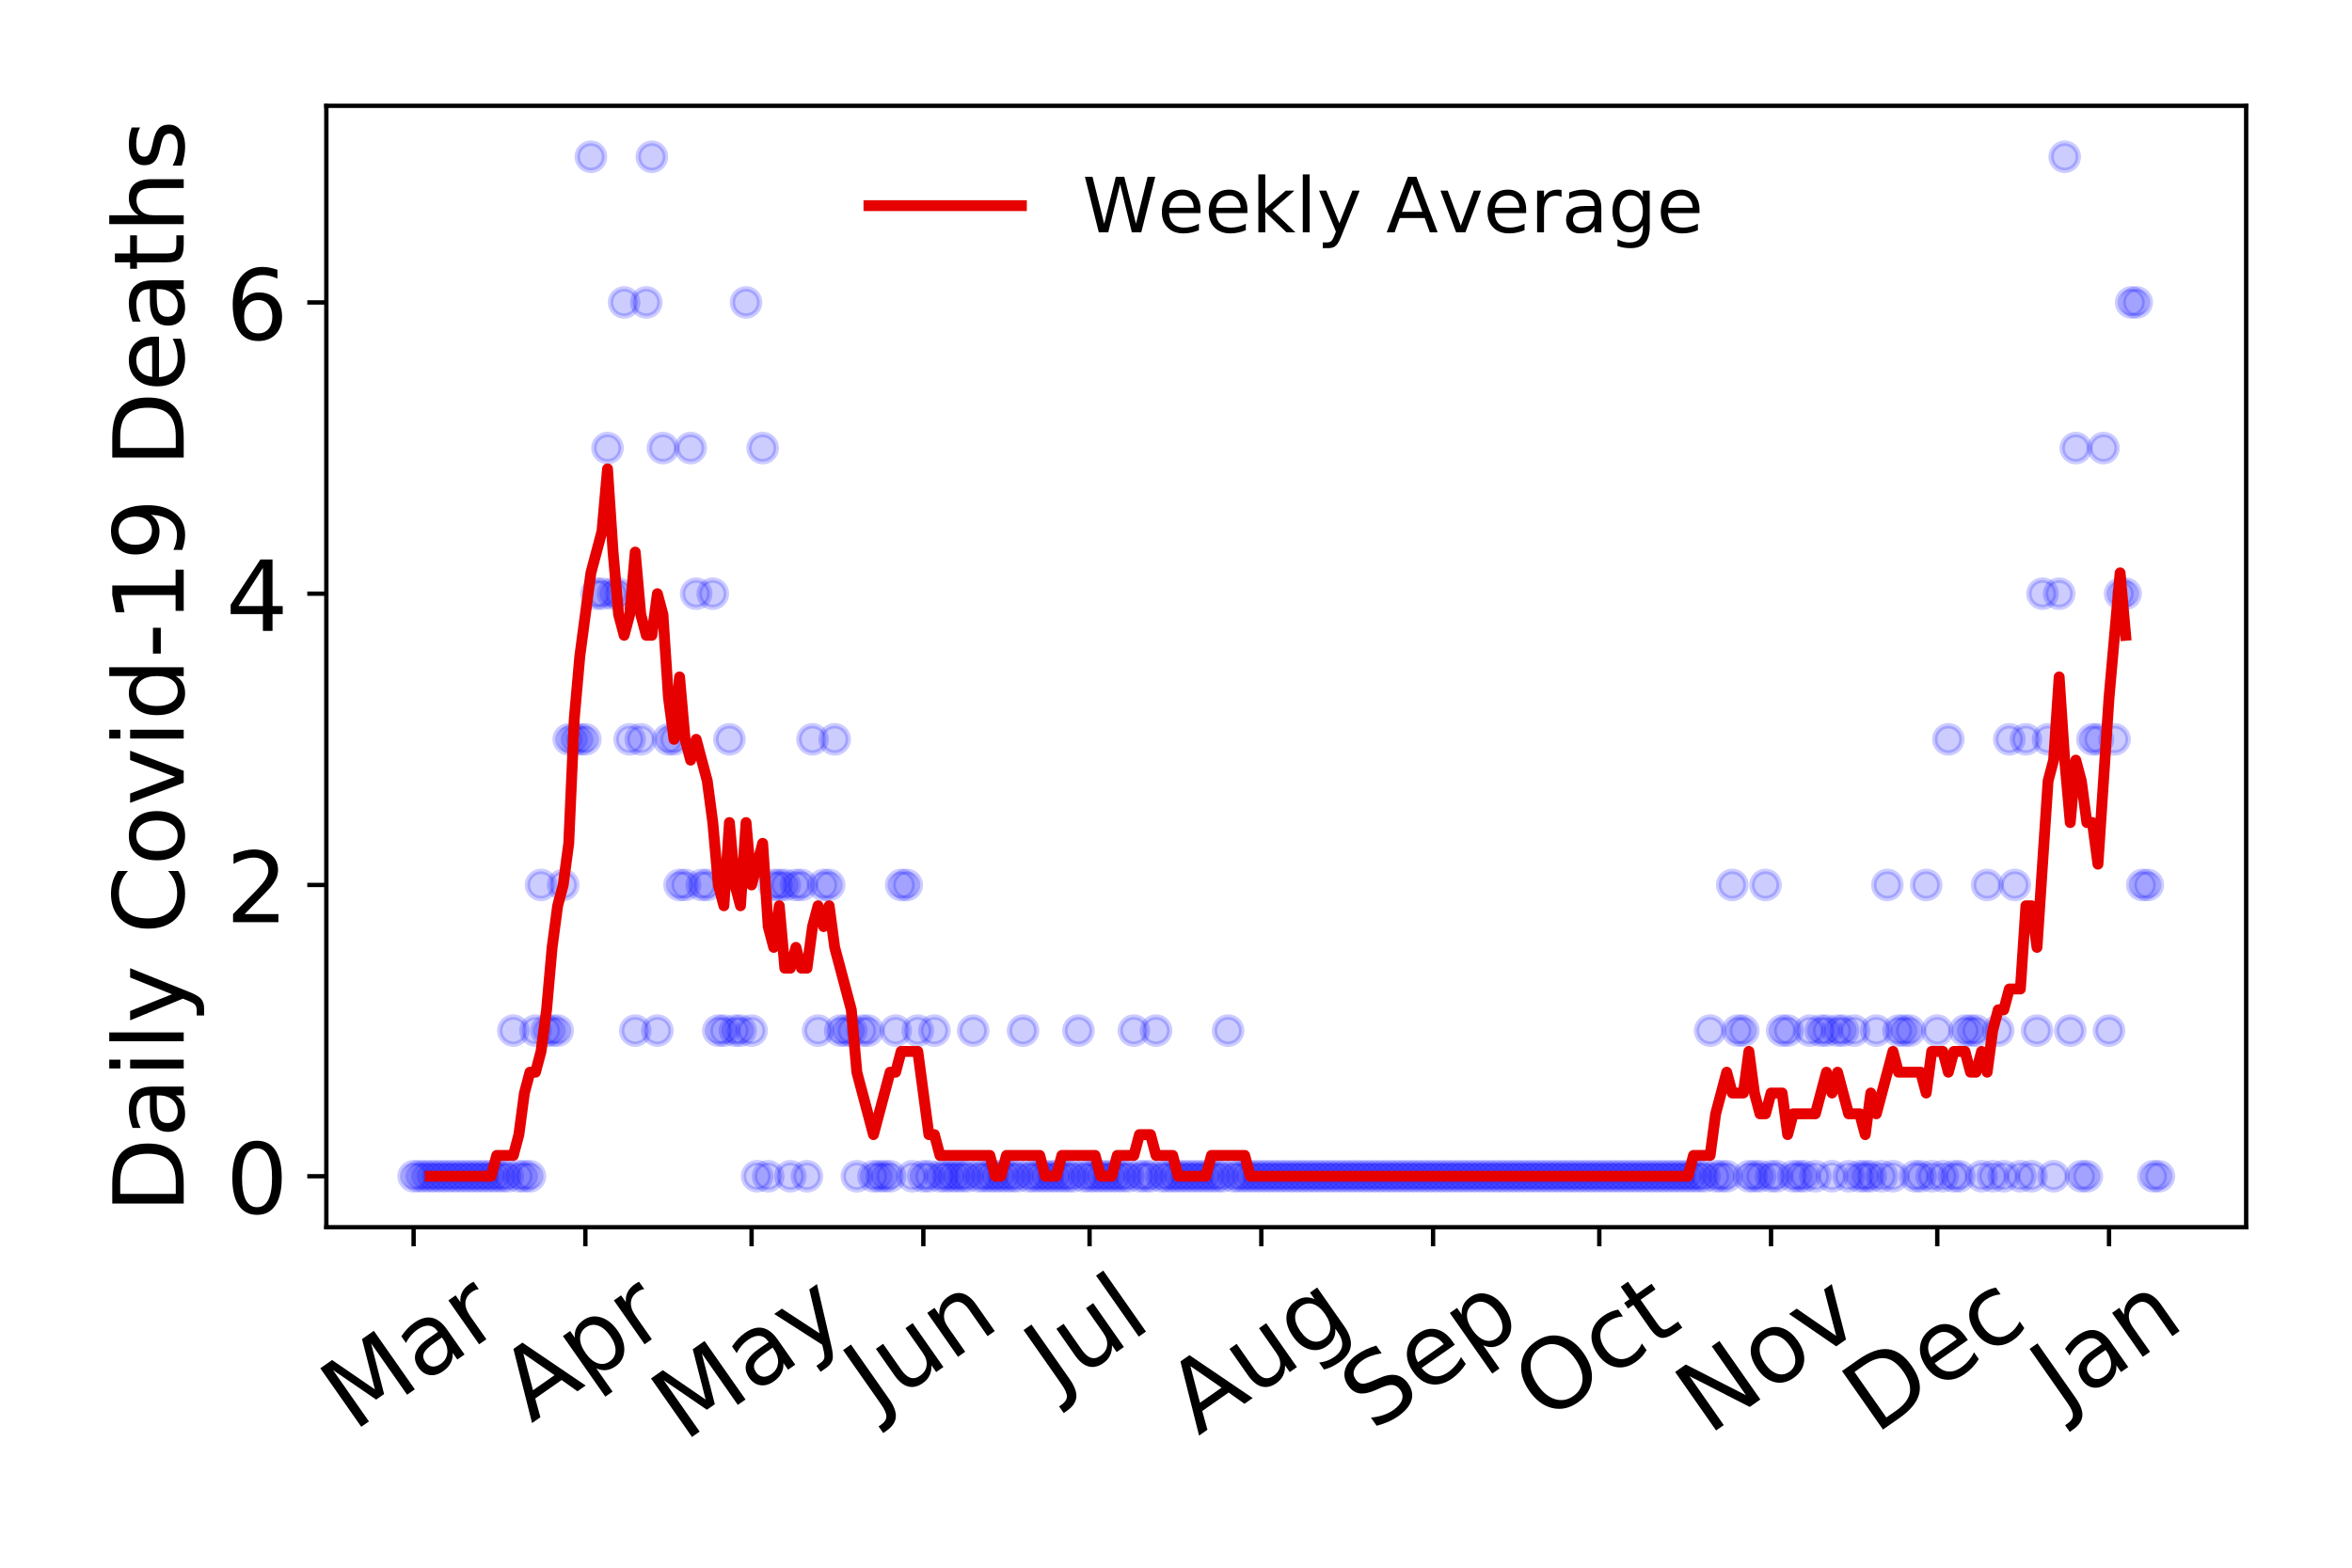 <?xml version="1.0" encoding="utf-8" standalone="no"?>
<!DOCTYPE svg PUBLIC "-//W3C//DTD SVG 1.1//EN"
  "http://www.w3.org/Graphics/SVG/1.1/DTD/svg11.dtd">
<!-- Created with matplotlib (https://matplotlib.org/) -->
<svg height="288pt" version="1.1" viewBox="0 0 432 288" width="432pt" xmlns="http://www.w3.org/2000/svg" xmlns:xlink="http://www.w3.org/1999/xlink">
 <defs>
  <style type="text/css">
*{stroke-linecap:butt;stroke-linejoin:round;}
  </style>
 </defs>
 <g id="figure_1">
  <g id="patch_1">
   <path d="M 0 288 
L 432 288 
L 432 0 
L 0 0 
z
" style="fill:#ffffff;"/>
  </g>
  <g id="axes_1">
   <g id="patch_2">
    <path d="M 59.94 225.45 
L 412.56 225.45 
L 412.56 19.44 
L 59.94 19.44 
z
" style="fill:#ffffff;"/>
   </g>
   <g id="matplotlib.axis_1">
    <g id="xtick_1">
     <g id="line2d_1">
      <defs>
       <path d="M 0 0 
L 0 3.5 
" id="m9a679e2162" style="stroke:#000000;stroke-width:0.8;"/>
      </defs>
      <g>
       <use style="stroke:#000000;stroke-width:0.8;" x="75.968" xlink:href="#m9a679e2162" y="225.45"/>
      </g>
     </g>
     <g id="text_1">
      <!-- Mar -->
      <defs>
       <path d="M 9.812 72.906 
L 24.516 72.906 
L 43.109 23.297 
L 61.812 72.906 
L 76.516 72.906 
L 76.516 0 
L 66.891 0 
L 66.891 64.016 
L 48.094 14.016 
L 38.188 14.016 
L 19.391 64.016 
L 19.391 0 
L 9.812 0 
z
" id="DejaVuSans-77"/>
       <path d="M 34.281 27.484 
Q 23.391 27.484 19.188 25 
Q 14.984 22.516 14.984 16.5 
Q 14.984 11.719 18.141 8.906 
Q 21.297 6.109 26.703 6.109 
Q 34.188 6.109 38.703 11.406 
Q 43.219 16.703 43.219 25.484 
L 43.219 27.484 
z
M 52.203 31.203 
L 52.203 0 
L 43.219 0 
L 43.219 8.297 
Q 40.141 3.328 35.547 0.953 
Q 30.953 -1.422 24.312 -1.422 
Q 15.922 -1.422 10.953 3.297 
Q 6 8.016 6 15.922 
Q 6 25.141 12.172 29.828 
Q 18.359 34.516 30.609 34.516 
L 43.219 34.516 
L 43.219 35.406 
Q 43.219 41.609 39.141 45 
Q 35.062 48.391 27.688 48.391 
Q 23 48.391 18.547 47.266 
Q 14.109 46.141 10.016 43.891 
L 10.016 52.203 
Q 14.938 54.109 19.578 55.047 
Q 24.219 56 28.609 56 
Q 40.484 56 46.344 49.844 
Q 52.203 43.703 52.203 31.203 
z
" id="DejaVuSans-97"/>
       <path d="M 41.109 46.297 
Q 39.594 47.172 37.812 47.578 
Q 36.031 48 33.891 48 
Q 26.266 48 22.188 43.047 
Q 18.109 38.094 18.109 28.812 
L 18.109 0 
L 9.078 0 
L 9.078 54.688 
L 18.109 54.688 
L 18.109 46.188 
Q 20.953 51.172 25.484 53.578 
Q 30.031 56 36.531 56 
Q 37.453 56 38.578 55.875 
Q 39.703 55.766 41.062 55.516 
z
" id="DejaVuSans-114"/>
      </defs>
      <g transform="translate(64.907 263.132)rotate(-35)scale(0.18 -0.18)">
       <use xlink:href="#DejaVuSans-77"/>
       <use x="86.279" xlink:href="#DejaVuSans-97"/>
       <use x="147.559" xlink:href="#DejaVuSans-114"/>
      </g>
     </g>
    </g>
    <g id="xtick_2">
     <g id="line2d_2">
      <g>
       <use style="stroke:#000000;stroke-width:0.8;" x="107.516" xlink:href="#m9a679e2162" y="225.45"/>
      </g>
     </g>
     <g id="text_2">
      <!-- Apr -->
      <defs>
       <path d="M 34.188 63.188 
L 20.797 26.906 
L 47.609 26.906 
z
M 28.609 72.906 
L 39.797 72.906 
L 67.578 0 
L 57.328 0 
L 50.688 18.703 
L 17.828 18.703 
L 11.188 0 
L 0.781 0 
z
" id="DejaVuSans-65"/>
       <path d="M 18.109 8.203 
L 18.109 -20.797 
L 9.078 -20.797 
L 9.078 54.688 
L 18.109 54.688 
L 18.109 46.391 
Q 20.953 51.266 25.266 53.625 
Q 29.594 56 35.594 56 
Q 45.562 56 51.781 48.094 
Q 58.016 40.188 58.016 27.297 
Q 58.016 14.406 51.781 6.484 
Q 45.562 -1.422 35.594 -1.422 
Q 29.594 -1.422 25.266 0.953 
Q 20.953 3.328 18.109 8.203 
z
M 48.688 27.297 
Q 48.688 37.203 44.609 42.844 
Q 40.531 48.484 33.406 48.484 
Q 26.266 48.484 22.188 42.844 
Q 18.109 37.203 18.109 27.297 
Q 18.109 17.391 22.188 11.75 
Q 26.266 6.109 33.406 6.109 
Q 40.531 6.109 44.609 11.75 
Q 48.688 17.391 48.688 27.297 
z
" id="DejaVuSans-112"/>
      </defs>
      <g transform="translate(97.61 261.514)rotate(-35)scale(0.18 -0.18)">
       <use xlink:href="#DejaVuSans-65"/>
       <use x="68.408" xlink:href="#DejaVuSans-112"/>
       <use x="131.885" xlink:href="#DejaVuSans-114"/>
      </g>
     </g>
    </g>
    <g id="xtick_3">
     <g id="line2d_3">
      <g>
       <use style="stroke:#000000;stroke-width:0.8;" x="138.046" xlink:href="#m9a679e2162" y="225.45"/>
      </g>
     </g>
     <g id="text_3">
      <!-- May -->
      <defs>
       <path d="M 32.172 -5.078 
Q 28.375 -14.844 24.75 -17.812 
Q 21.141 -20.797 15.094 -20.797 
L 7.906 -20.797 
L 7.906 -13.281 
L 13.188 -13.281 
Q 16.891 -13.281 18.938 -11.516 
Q 21 -9.766 23.484 -3.219 
L 25.094 0.875 
L 2.984 54.688 
L 12.5 54.688 
L 29.594 11.922 
L 46.688 54.688 
L 56.203 54.688 
z
" id="DejaVuSans-121"/>
      </defs>
      <g transform="translate(125.652 264.999)rotate(-35)scale(0.18 -0.18)">
       <use xlink:href="#DejaVuSans-77"/>
       <use x="86.279" xlink:href="#DejaVuSans-97"/>
       <use x="147.559" xlink:href="#DejaVuSans-121"/>
      </g>
     </g>
    </g>
    <g id="xtick_4">
     <g id="line2d_4">
      <g>
       <use style="stroke:#000000;stroke-width:0.8;" x="169.593" xlink:href="#m9a679e2162" y="225.45"/>
      </g>
     </g>
     <g id="text_4">
      <!-- Jun -->
      <defs>
       <path d="M 9.812 72.906 
L 19.672 72.906 
L 19.672 5.078 
Q 19.672 -8.109 14.672 -14.062 
Q 9.672 -20.016 -1.422 -20.016 
L -5.172 -20.016 
L -5.172 -11.719 
L -2.094 -11.719 
Q 4.438 -11.719 7.125 -8.047 
Q 9.812 -4.391 9.812 5.078 
z
" id="DejaVuSans-74"/>
       <path d="M 8.5 21.578 
L 8.5 54.688 
L 17.484 54.688 
L 17.484 21.922 
Q 17.484 14.156 20.5 10.266 
Q 23.531 6.391 29.594 6.391 
Q 36.859 6.391 41.078 11.031 
Q 45.312 15.672 45.312 23.688 
L 45.312 54.688 
L 54.297 54.688 
L 54.297 0 
L 45.312 0 
L 45.312 8.406 
Q 42.047 3.422 37.719 1 
Q 33.406 -1.422 27.688 -1.422 
Q 18.266 -1.422 13.375 4.438 
Q 8.5 10.297 8.5 21.578 
z
M 31.109 56 
z
" id="DejaVuSans-117"/>
       <path d="M 54.891 33.016 
L 54.891 0 
L 45.906 0 
L 45.906 32.719 
Q 45.906 40.484 42.875 44.328 
Q 39.844 48.188 33.797 48.188 
Q 26.516 48.188 22.312 43.547 
Q 18.109 38.922 18.109 30.906 
L 18.109 0 
L 9.078 0 
L 9.078 54.688 
L 18.109 54.688 
L 18.109 46.188 
Q 21.344 51.125 25.703 53.562 
Q 30.078 56 35.797 56 
Q 45.219 56 50.047 50.172 
Q 54.891 44.344 54.891 33.016 
z
" id="DejaVuSans-110"/>
      </defs>
      <g transform="translate(160.923 259.785)rotate(-35)scale(0.18 -0.18)">
       <use xlink:href="#DejaVuSans-74"/>
       <use x="29.492" xlink:href="#DejaVuSans-117"/>
       <use x="92.871" xlink:href="#DejaVuSans-110"/>
      </g>
     </g>
    </g>
    <g id="xtick_5">
     <g id="line2d_5">
      <g>
       <use style="stroke:#000000;stroke-width:0.8;" x="200.123" xlink:href="#m9a679e2162" y="225.45"/>
      </g>
     </g>
     <g id="text_5">
      <!-- Jul -->
      <defs>
       <path d="M 9.422 75.984 
L 18.406 75.984 
L 18.406 0 
L 9.422 0 
z
" id="DejaVuSans-108"/>
      </defs>
      <g transform="translate(194.077 256.11)rotate(-35)scale(0.18 -0.18)">
       <use xlink:href="#DejaVuSans-74"/>
       <use x="29.492" xlink:href="#DejaVuSans-117"/>
       <use x="92.871" xlink:href="#DejaVuSans-108"/>
      </g>
     </g>
    </g>
    <g id="xtick_6">
     <g id="line2d_6">
      <g>
       <use style="stroke:#000000;stroke-width:0.8;" x="231.671" xlink:href="#m9a679e2162" y="225.45"/>
      </g>
     </g>
     <g id="text_6">
      <!-- Aug -->
      <defs>
       <path d="M 45.406 27.984 
Q 45.406 37.75 41.375 43.109 
Q 37.359 48.484 30.078 48.484 
Q 22.859 48.484 18.828 43.109 
Q 14.797 37.75 14.797 27.984 
Q 14.797 18.266 18.828 12.891 
Q 22.859 7.516 30.078 7.516 
Q 37.359 7.516 41.375 12.891 
Q 45.406 18.266 45.406 27.984 
z
M 54.391 6.781 
Q 54.391 -7.172 48.188 -13.984 
Q 42 -20.797 29.203 -20.797 
Q 24.469 -20.797 20.266 -20.094 
Q 16.062 -19.391 12.109 -17.922 
L 12.109 -9.188 
Q 16.062 -11.328 19.922 -12.344 
Q 23.781 -13.375 27.781 -13.375 
Q 36.625 -13.375 41.016 -8.766 
Q 45.406 -4.156 45.406 5.172 
L 45.406 9.625 
Q 42.625 4.781 38.281 2.391 
Q 33.938 0 27.875 0 
Q 17.828 0 11.672 7.656 
Q 5.516 15.328 5.516 27.984 
Q 5.516 40.672 11.672 48.328 
Q 17.828 56 27.875 56 
Q 33.938 56 38.281 53.609 
Q 42.625 51.219 45.406 46.391 
L 45.406 54.688 
L 54.391 54.688 
z
" id="DejaVuSans-103"/>
      </defs>
      <g transform="translate(220.124 263.813)rotate(-35)scale(0.18 -0.18)">
       <use xlink:href="#DejaVuSans-65"/>
       <use x="68.408" xlink:href="#DejaVuSans-117"/>
       <use x="131.787" xlink:href="#DejaVuSans-103"/>
      </g>
     </g>
    </g>
    <g id="xtick_7">
     <g id="line2d_7">
      <g>
       <use style="stroke:#000000;stroke-width:0.8;" x="263.218" xlink:href="#m9a679e2162" y="225.45"/>
      </g>
     </g>
     <g id="text_7">
      <!-- Sep -->
      <defs>
       <path d="M 53.516 70.516 
L 53.516 60.891 
Q 47.906 63.578 42.922 64.891 
Q 37.938 66.219 33.297 66.219 
Q 25.25 66.219 20.875 63.094 
Q 16.5 59.969 16.5 54.203 
Q 16.5 49.359 19.406 46.891 
Q 22.312 44.438 30.422 42.922 
L 36.375 41.703 
Q 47.406 39.594 52.656 34.297 
Q 57.906 29 57.906 20.125 
Q 57.906 9.516 50.797 4.047 
Q 43.703 -1.422 29.984 -1.422 
Q 24.812 -1.422 18.969 -0.25 
Q 13.141 0.922 6.891 3.219 
L 6.891 13.375 
Q 12.891 10.016 18.656 8.297 
Q 24.422 6.594 29.984 6.594 
Q 38.422 6.594 43.016 9.906 
Q 47.609 13.234 47.609 19.391 
Q 47.609 24.75 44.312 27.781 
Q 41.016 30.812 33.5 32.328 
L 27.484 33.5 
Q 16.453 35.688 11.516 40.375 
Q 6.594 45.062 6.594 53.422 
Q 6.594 63.094 13.406 68.656 
Q 20.219 74.219 32.172 74.219 
Q 37.312 74.219 42.625 73.281 
Q 47.953 72.359 53.516 70.516 
z
" id="DejaVuSans-83"/>
       <path d="M 56.203 29.594 
L 56.203 25.203 
L 14.891 25.203 
Q 15.484 15.922 20.484 11.062 
Q 25.484 6.203 34.422 6.203 
Q 39.594 6.203 44.453 7.469 
Q 49.312 8.734 54.109 11.281 
L 54.109 2.781 
Q 49.266 0.734 44.188 -0.344 
Q 39.109 -1.422 33.891 -1.422 
Q 20.797 -1.422 13.156 6.188 
Q 5.516 13.812 5.516 26.812 
Q 5.516 40.234 12.766 48.109 
Q 20.016 56 32.328 56 
Q 43.359 56 49.781 48.891 
Q 56.203 41.797 56.203 29.594 
z
M 47.219 32.234 
Q 47.125 39.594 43.094 43.984 
Q 39.062 48.391 32.422 48.391 
Q 24.906 48.391 20.391 44.141 
Q 15.875 39.891 15.188 32.172 
z
" id="DejaVuSans-101"/>
      </defs>
      <g transform="translate(252.17 263.115)rotate(-35)scale(0.18 -0.18)">
       <use xlink:href="#DejaVuSans-83"/>
       <use x="63.477" xlink:href="#DejaVuSans-101"/>
       <use x="125" xlink:href="#DejaVuSans-112"/>
      </g>
     </g>
    </g>
    <g id="xtick_8">
     <g id="line2d_8">
      <g>
       <use style="stroke:#000000;stroke-width:0.8;" x="293.748" xlink:href="#m9a679e2162" y="225.45"/>
      </g>
     </g>
     <g id="text_8">
      <!-- Oct -->
      <defs>
       <path d="M 39.406 66.219 
Q 28.656 66.219 22.328 58.203 
Q 16.016 50.203 16.016 36.375 
Q 16.016 22.609 22.328 14.594 
Q 28.656 6.594 39.406 6.594 
Q 50.141 6.594 56.422 14.594 
Q 62.703 22.609 62.703 36.375 
Q 62.703 50.203 56.422 58.203 
Q 50.141 66.219 39.406 66.219 
z
M 39.406 74.219 
Q 54.734 74.219 63.906 63.938 
Q 73.094 53.656 73.094 36.375 
Q 73.094 19.141 63.906 8.859 
Q 54.734 -1.422 39.406 -1.422 
Q 24.031 -1.422 14.812 8.828 
Q 5.609 19.094 5.609 36.375 
Q 5.609 53.656 14.812 63.938 
Q 24.031 74.219 39.406 74.219 
z
" id="DejaVuSans-79"/>
       <path d="M 48.781 52.594 
L 48.781 44.188 
Q 44.969 46.297 41.141 47.344 
Q 37.312 48.391 33.406 48.391 
Q 24.656 48.391 19.812 42.844 
Q 14.984 37.312 14.984 27.297 
Q 14.984 17.281 19.812 11.734 
Q 24.656 6.203 33.406 6.203 
Q 37.312 6.203 41.141 7.25 
Q 44.969 8.297 48.781 10.406 
L 48.781 2.094 
Q 45.016 0.344 40.984 -0.531 
Q 36.969 -1.422 32.422 -1.422 
Q 20.062 -1.422 12.781 6.344 
Q 5.516 14.109 5.516 27.297 
Q 5.516 40.672 12.859 48.328 
Q 20.219 56 33.016 56 
Q 37.156 56 41.109 55.141 
Q 45.062 54.297 48.781 52.594 
z
" id="DejaVuSans-99"/>
       <path d="M 18.312 70.219 
L 18.312 54.688 
L 36.812 54.688 
L 36.812 47.703 
L 18.312 47.703 
L 18.312 18.016 
Q 18.312 11.328 20.141 9.422 
Q 21.969 7.516 27.594 7.516 
L 36.812 7.516 
L 36.812 0 
L 27.594 0 
Q 17.188 0 13.234 3.875 
Q 9.281 7.766 9.281 18.016 
L 9.281 47.703 
L 2.688 47.703 
L 2.688 54.688 
L 9.281 54.688 
L 9.281 70.219 
z
" id="DejaVuSans-116"/>
      </defs>
      <g transform="translate(283.85 261.505)rotate(-35)scale(0.18 -0.18)">
       <use xlink:href="#DejaVuSans-79"/>
       <use x="78.711" xlink:href="#DejaVuSans-99"/>
       <use x="133.691" xlink:href="#DejaVuSans-116"/>
      </g>
     </g>
    </g>
    <g id="xtick_9">
     <g id="line2d_9">
      <g>
       <use style="stroke:#000000;stroke-width:0.8;" x="325.295" xlink:href="#m9a679e2162" y="225.45"/>
      </g>
     </g>
     <g id="text_9">
      <!-- Nov -->
      <defs>
       <path d="M 9.812 72.906 
L 23.094 72.906 
L 55.422 11.922 
L 55.422 72.906 
L 64.984 72.906 
L 64.984 0 
L 51.703 0 
L 19.391 60.984 
L 19.391 0 
L 9.812 0 
z
" id="DejaVuSans-78"/>
       <path d="M 30.609 48.391 
Q 23.391 48.391 19.188 42.75 
Q 14.984 37.109 14.984 27.297 
Q 14.984 17.484 19.156 11.844 
Q 23.344 6.203 30.609 6.203 
Q 37.797 6.203 41.984 11.859 
Q 46.188 17.531 46.188 27.297 
Q 46.188 37.016 41.984 42.703 
Q 37.797 48.391 30.609 48.391 
z
M 30.609 56 
Q 42.328 56 49.016 48.375 
Q 55.719 40.766 55.719 27.297 
Q 55.719 13.875 49.016 6.219 
Q 42.328 -1.422 30.609 -1.422 
Q 18.844 -1.422 12.172 6.219 
Q 5.516 13.875 5.516 27.297 
Q 5.516 40.766 12.172 48.375 
Q 18.844 56 30.609 56 
z
" id="DejaVuSans-111"/>
       <path d="M 2.984 54.688 
L 12.5 54.688 
L 29.594 8.797 
L 46.688 54.688 
L 56.203 54.688 
L 35.688 0 
L 23.484 0 
z
" id="DejaVuSans-118"/>
      </defs>
      <g transform="translate(313.754 263.805)rotate(-35)scale(0.18 -0.18)">
       <use xlink:href="#DejaVuSans-78"/>
       <use x="74.805" xlink:href="#DejaVuSans-111"/>
       <use x="135.986" xlink:href="#DejaVuSans-118"/>
      </g>
     </g>
    </g>
    <g id="xtick_10">
     <g id="line2d_10">
      <g>
       <use style="stroke:#000000;stroke-width:0.8;" x="355.825" xlink:href="#m9a679e2162" y="225.45"/>
      </g>
     </g>
     <g id="text_10">
      <!-- Dec -->
      <defs>
       <path d="M 19.672 64.797 
L 19.672 8.109 
L 31.594 8.109 
Q 46.688 8.109 53.688 14.938 
Q 60.688 21.781 60.688 36.531 
Q 60.688 51.172 53.688 57.984 
Q 46.688 64.797 31.594 64.797 
z
M 9.812 72.906 
L 30.078 72.906 
Q 51.266 72.906 61.172 64.094 
Q 71.094 55.281 71.094 36.531 
Q 71.094 17.672 61.125 8.828 
Q 51.172 0 30.078 0 
L 9.812 0 
z
" id="DejaVuSans-68"/>
      </defs>
      <g transform="translate(344.408 263.633)rotate(-35)scale(0.18 -0.18)">
       <use xlink:href="#DejaVuSans-68"/>
       <use x="77.002" xlink:href="#DejaVuSans-101"/>
       <use x="138.525" xlink:href="#DejaVuSans-99"/>
      </g>
     </g>
    </g>
    <g id="xtick_11">
     <g id="line2d_11">
      <g>
       <use style="stroke:#000000;stroke-width:0.8;" x="387.373" xlink:href="#m9a679e2162" y="225.45"/>
      </g>
     </g>
     <g id="text_11">
      <!-- Jan -->
      <g transform="translate(378.857 259.569)rotate(-35)scale(0.18 -0.18)">
       <use xlink:href="#DejaVuSans-74"/>
       <use x="29.492" xlink:href="#DejaVuSans-97"/>
       <use x="90.771" xlink:href="#DejaVuSans-110"/>
      </g>
     </g>
    </g>
   </g>
   <g id="matplotlib.axis_2">
    <g id="ytick_1">
     <g id="line2d_12">
      <defs>
       <path d="M 0 0 
L -3.5 0 
" id="m8181d41a65" style="stroke:#000000;stroke-width:0.8;"/>
      </defs>
      <g>
       <use style="stroke:#000000;stroke-width:0.8;" x="59.94" xlink:href="#m8181d41a65" y="216.085"/>
      </g>
     </g>
     <g id="text_12">
      <!-- 0 -->
      <defs>
       <path d="M 31.781 66.406 
Q 24.172 66.406 20.328 58.906 
Q 16.5 51.422 16.5 36.375 
Q 16.5 21.391 20.328 13.891 
Q 24.172 6.391 31.781 6.391 
Q 39.453 6.391 43.281 13.891 
Q 47.125 21.391 47.125 36.375 
Q 47.125 51.422 43.281 58.906 
Q 39.453 66.406 31.781 66.406 
z
M 31.781 74.219 
Q 44.047 74.219 50.516 64.516 
Q 56.984 54.828 56.984 36.375 
Q 56.984 17.969 50.516 8.266 
Q 44.047 -1.422 31.781 -1.422 
Q 19.531 -1.422 13.062 8.266 
Q 6.594 17.969 6.594 36.375 
Q 6.594 54.828 13.062 64.516 
Q 19.531 74.219 31.781 74.219 
z
" id="DejaVuSans-48"/>
      </defs>
      <g transform="translate(41.487 222.924)scale(0.18 -0.18)">
       <use xlink:href="#DejaVuSans-48"/>
      </g>
     </g>
    </g>
    <g id="ytick_2">
     <g id="line2d_13">
      <g>
       <use style="stroke:#000000;stroke-width:0.8;" x="59.94" xlink:href="#m8181d41a65" y="162.576"/>
      </g>
     </g>
     <g id="text_13">
      <!-- 2 -->
      <defs>
       <path d="M 19.188 8.297 
L 53.609 8.297 
L 53.609 0 
L 7.328 0 
L 7.328 8.297 
Q 12.938 14.109 22.625 23.891 
Q 32.328 33.688 34.812 36.531 
Q 39.547 41.844 41.422 45.531 
Q 43.312 49.219 43.312 52.781 
Q 43.312 58.594 39.234 62.25 
Q 35.156 65.922 28.609 65.922 
Q 23.969 65.922 18.812 64.312 
Q 13.672 62.703 7.812 59.422 
L 7.812 69.391 
Q 13.766 71.781 18.938 73 
Q 24.125 74.219 28.422 74.219 
Q 39.75 74.219 46.484 68.547 
Q 53.219 62.891 53.219 53.422 
Q 53.219 48.922 51.531 44.891 
Q 49.859 40.875 45.406 35.406 
Q 44.188 33.984 37.641 27.219 
Q 31.109 20.453 19.188 8.297 
z
" id="DejaVuSans-50"/>
      </defs>
      <g transform="translate(41.487 169.415)scale(0.18 -0.18)">
       <use xlink:href="#DejaVuSans-50"/>
      </g>
     </g>
    </g>
    <g id="ytick_3">
     <g id="line2d_14">
      <g>
       <use style="stroke:#000000;stroke-width:0.8;" x="59.94" xlink:href="#m8181d41a65" y="109.068"/>
      </g>
     </g>
     <g id="text_14">
      <!-- 4 -->
      <defs>
       <path d="M 37.797 64.312 
L 12.891 25.391 
L 37.797 25.391 
z
M 35.203 72.906 
L 47.609 72.906 
L 47.609 25.391 
L 58.016 25.391 
L 58.016 17.188 
L 47.609 17.188 
L 47.609 0 
L 37.797 0 
L 37.797 17.188 
L 4.891 17.188 
L 4.891 26.703 
z
" id="DejaVuSans-52"/>
      </defs>
      <g transform="translate(41.487 115.906)scale(0.18 -0.18)">
       <use xlink:href="#DejaVuSans-52"/>
      </g>
     </g>
    </g>
    <g id="ytick_4">
     <g id="line2d_15">
      <g>
       <use style="stroke:#000000;stroke-width:0.8;" x="59.94" xlink:href="#m8181d41a65" y="55.559"/>
      </g>
     </g>
     <g id="text_15">
      <!-- 6 -->
      <defs>
       <path d="M 33.016 40.375 
Q 26.375 40.375 22.484 35.828 
Q 18.609 31.297 18.609 23.391 
Q 18.609 15.531 22.484 10.953 
Q 26.375 6.391 33.016 6.391 
Q 39.656 6.391 43.531 10.953 
Q 47.406 15.531 47.406 23.391 
Q 47.406 31.297 43.531 35.828 
Q 39.656 40.375 33.016 40.375 
z
M 52.594 71.297 
L 52.594 62.312 
Q 48.875 64.062 45.094 64.984 
Q 41.312 65.922 37.594 65.922 
Q 27.828 65.922 22.672 59.328 
Q 17.531 52.734 16.797 39.406 
Q 19.672 43.656 24.016 45.922 
Q 28.375 48.188 33.594 48.188 
Q 44.578 48.188 50.953 41.516 
Q 57.328 34.859 57.328 23.391 
Q 57.328 12.156 50.688 5.359 
Q 44.047 -1.422 33.016 -1.422 
Q 20.359 -1.422 13.672 8.266 
Q 6.984 17.969 6.984 36.375 
Q 6.984 53.656 15.188 63.938 
Q 23.391 74.219 37.203 74.219 
Q 40.922 74.219 44.703 73.484 
Q 48.484 72.75 52.594 71.297 
z
" id="DejaVuSans-54"/>
      </defs>
      <g transform="translate(41.487 62.397)scale(0.18 -0.18)">
       <use xlink:href="#DejaVuSans-54"/>
      </g>
     </g>
    </g>
    <g id="text_16">
     <!-- Daily Covid-19 Deaths -->
     <defs>
      <path d="M 9.422 54.688 
L 18.406 54.688 
L 18.406 0 
L 9.422 0 
z
M 9.422 75.984 
L 18.406 75.984 
L 18.406 64.594 
L 9.422 64.594 
z
" id="DejaVuSans-105"/>
      <path id="DejaVuSans-32"/>
      <path d="M 64.406 67.281 
L 64.406 56.891 
Q 59.422 61.531 53.781 63.812 
Q 48.141 66.109 41.797 66.109 
Q 29.297 66.109 22.656 58.469 
Q 16.016 50.828 16.016 36.375 
Q 16.016 21.969 22.656 14.328 
Q 29.297 6.688 41.797 6.688 
Q 48.141 6.688 53.781 8.984 
Q 59.422 11.281 64.406 15.922 
L 64.406 5.609 
Q 59.234 2.094 53.438 0.328 
Q 47.656 -1.422 41.219 -1.422 
Q 24.656 -1.422 15.125 8.703 
Q 5.609 18.844 5.609 36.375 
Q 5.609 53.953 15.125 64.078 
Q 24.656 74.219 41.219 74.219 
Q 47.75 74.219 53.531 72.484 
Q 59.328 70.75 64.406 67.281 
z
" id="DejaVuSans-67"/>
      <path d="M 45.406 46.391 
L 45.406 75.984 
L 54.391 75.984 
L 54.391 0 
L 45.406 0 
L 45.406 8.203 
Q 42.578 3.328 38.25 0.953 
Q 33.938 -1.422 27.875 -1.422 
Q 17.969 -1.422 11.734 6.484 
Q 5.516 14.406 5.516 27.297 
Q 5.516 40.188 11.734 48.094 
Q 17.969 56 27.875 56 
Q 33.938 56 38.25 53.625 
Q 42.578 51.266 45.406 46.391 
z
M 14.797 27.297 
Q 14.797 17.391 18.875 11.75 
Q 22.953 6.109 30.078 6.109 
Q 37.203 6.109 41.297 11.75 
Q 45.406 17.391 45.406 27.297 
Q 45.406 37.203 41.297 42.844 
Q 37.203 48.484 30.078 48.484 
Q 22.953 48.484 18.875 42.844 
Q 14.797 37.203 14.797 27.297 
z
" id="DejaVuSans-100"/>
      <path d="M 4.891 31.391 
L 31.203 31.391 
L 31.203 23.391 
L 4.891 23.391 
z
" id="DejaVuSans-45"/>
      <path d="M 12.406 8.297 
L 28.516 8.297 
L 28.516 63.922 
L 10.984 60.406 
L 10.984 69.391 
L 28.422 72.906 
L 38.281 72.906 
L 38.281 8.297 
L 54.391 8.297 
L 54.391 0 
L 12.406 0 
z
" id="DejaVuSans-49"/>
      <path d="M 10.984 1.516 
L 10.984 10.5 
Q 14.703 8.734 18.5 7.812 
Q 22.312 6.891 25.984 6.891 
Q 35.75 6.891 40.891 13.453 
Q 46.047 20.016 46.781 33.406 
Q 43.953 29.203 39.594 26.953 
Q 35.25 24.703 29.984 24.703 
Q 19.047 24.703 12.672 31.312 
Q 6.297 37.938 6.297 49.422 
Q 6.297 60.641 12.938 67.422 
Q 19.578 74.219 30.609 74.219 
Q 43.266 74.219 49.922 64.516 
Q 56.594 54.828 56.594 36.375 
Q 56.594 19.141 48.406 8.859 
Q 40.234 -1.422 26.422 -1.422 
Q 22.703 -1.422 18.891 -0.688 
Q 15.094 0.047 10.984 1.516 
z
M 30.609 32.422 
Q 37.25 32.422 41.125 36.953 
Q 45.016 41.5 45.016 49.422 
Q 45.016 57.281 41.125 61.844 
Q 37.25 66.406 30.609 66.406 
Q 23.969 66.406 20.094 61.844 
Q 16.219 57.281 16.219 49.422 
Q 16.219 41.5 20.094 36.953 
Q 23.969 32.422 30.609 32.422 
z
" id="DejaVuSans-57"/>
      <path d="M 54.891 33.016 
L 54.891 0 
L 45.906 0 
L 45.906 32.719 
Q 45.906 40.484 42.875 44.328 
Q 39.844 48.188 33.797 48.188 
Q 26.516 48.188 22.312 43.547 
Q 18.109 38.922 18.109 30.906 
L 18.109 0 
L 9.078 0 
L 9.078 75.984 
L 18.109 75.984 
L 18.109 46.188 
Q 21.344 51.125 25.703 53.562 
Q 30.078 56 35.797 56 
Q 45.219 56 50.047 50.172 
Q 54.891 44.344 54.891 33.016 
z
" id="DejaVuSans-104"/>
      <path d="M 44.281 53.078 
L 44.281 44.578 
Q 40.484 46.531 36.375 47.5 
Q 32.281 48.484 27.875 48.484 
Q 21.188 48.484 17.844 46.438 
Q 14.5 44.391 14.5 40.281 
Q 14.5 37.156 16.891 35.375 
Q 19.281 33.594 26.516 31.984 
L 29.594 31.297 
Q 39.156 29.25 43.188 25.516 
Q 47.219 21.781 47.219 15.094 
Q 47.219 7.469 41.188 3.016 
Q 35.156 -1.422 24.609 -1.422 
Q 20.219 -1.422 15.453 -0.562 
Q 10.688 0.297 5.422 2 
L 5.422 11.281 
Q 10.406 8.688 15.234 7.391 
Q 20.062 6.109 24.812 6.109 
Q 31.156 6.109 34.562 8.281 
Q 37.984 10.453 37.984 14.406 
Q 37.984 18.062 35.516 20.016 
Q 33.062 21.969 24.703 23.781 
L 21.578 24.516 
Q 13.234 26.266 9.516 29.906 
Q 5.812 33.547 5.812 39.891 
Q 5.812 47.609 11.281 51.797 
Q 16.75 56 26.812 56 
Q 31.781 56 36.172 55.266 
Q 40.578 54.547 44.281 53.078 
z
" id="DejaVuSans-115"/>
     </defs>
     <g transform="translate(33.744 222.874)rotate(-90)scale(0.18 -0.18)">
      <use xlink:href="#DejaVuSans-68"/>
      <use x="77.002" xlink:href="#DejaVuSans-97"/>
      <use x="138.281" xlink:href="#DejaVuSans-105"/>
      <use x="166.064" xlink:href="#DejaVuSans-108"/>
      <use x="193.848" xlink:href="#DejaVuSans-121"/>
      <use x="253.027" xlink:href="#DejaVuSans-32"/>
      <use x="284.814" xlink:href="#DejaVuSans-67"/>
      <use x="354.639" xlink:href="#DejaVuSans-111"/>
      <use x="415.82" xlink:href="#DejaVuSans-118"/>
      <use x="475" xlink:href="#DejaVuSans-105"/>
      <use x="502.783" xlink:href="#DejaVuSans-100"/>
      <use x="566.26" xlink:href="#DejaVuSans-45"/>
      <use x="602.344" xlink:href="#DejaVuSans-49"/>
      <use x="665.967" xlink:href="#DejaVuSans-57"/>
      <use x="729.59" xlink:href="#DejaVuSans-32"/>
      <use x="761.377" xlink:href="#DejaVuSans-68"/>
      <use x="838.379" xlink:href="#DejaVuSans-101"/>
      <use x="899.902" xlink:href="#DejaVuSans-97"/>
      <use x="961.182" xlink:href="#DejaVuSans-116"/>
      <use x="1000.391" xlink:href="#DejaVuSans-104"/>
      <use x="1063.77" xlink:href="#DejaVuSans-115"/>
     </g>
    </g>
   </g>
   <g id="line2d_16">
    <defs>
     <path d="M 0 2.5 
C 0.663 2.5 1.299 2.237 1.768 1.768 
C 2.237 1.299 2.5 0.663 2.5 0 
C 2.5 -0.663 2.237 -1.299 1.768 -1.768 
C 1.299 -2.237 0.663 -2.5 0 -2.5 
C -0.663 -2.5 -1.299 -2.237 -1.768 -1.768 
C -2.237 -1.299 -2.5 -0.663 -2.5 0 
C -2.5 0.663 -2.237 1.299 -1.768 1.768 
C -1.299 2.237 -0.663 2.5 0 2.5 
z
" id="mfc2f3b906b" style="stroke:#0000ff;stroke-opacity:0.2;"/>
    </defs>
    <g clip-path="url(#pdc72048b79)">
     <use style="fill:#0000ff;fill-opacity:0.2;stroke:#0000ff;stroke-opacity:0.2;" x="75.968" xlink:href="#mfc2f3b906b" y="216.085"/>
     <use style="fill:#0000ff;fill-opacity:0.2;stroke:#0000ff;stroke-opacity:0.2;" x="76.986" xlink:href="#mfc2f3b906b" y="216.085"/>
     <use style="fill:#0000ff;fill-opacity:0.2;stroke:#0000ff;stroke-opacity:0.2;" x="78.004" xlink:href="#mfc2f3b906b" y="216.085"/>
     <use style="fill:#0000ff;fill-opacity:0.2;stroke:#0000ff;stroke-opacity:0.2;" x="79.021" xlink:href="#mfc2f3b906b" y="216.085"/>
     <use style="fill:#0000ff;fill-opacity:0.2;stroke:#0000ff;stroke-opacity:0.2;" x="80.039" xlink:href="#mfc2f3b906b" y="216.085"/>
     <use style="fill:#0000ff;fill-opacity:0.2;stroke:#0000ff;stroke-opacity:0.2;" x="81.056" xlink:href="#mfc2f3b906b" y="216.085"/>
     <use style="fill:#0000ff;fill-opacity:0.2;stroke:#0000ff;stroke-opacity:0.2;" x="82.074" xlink:href="#mfc2f3b906b" y="216.085"/>
     <use style="fill:#0000ff;fill-opacity:0.2;stroke:#0000ff;stroke-opacity:0.2;" x="83.092" xlink:href="#mfc2f3b906b" y="216.085"/>
     <use style="fill:#0000ff;fill-opacity:0.2;stroke:#0000ff;stroke-opacity:0.2;" x="84.109" xlink:href="#mfc2f3b906b" y="216.085"/>
     <use style="fill:#0000ff;fill-opacity:0.2;stroke:#0000ff;stroke-opacity:0.2;" x="85.127" xlink:href="#mfc2f3b906b" y="216.085"/>
     <use style="fill:#0000ff;fill-opacity:0.2;stroke:#0000ff;stroke-opacity:0.2;" x="86.145" xlink:href="#mfc2f3b906b" y="216.085"/>
     <use style="fill:#0000ff;fill-opacity:0.2;stroke:#0000ff;stroke-opacity:0.2;" x="87.162" xlink:href="#mfc2f3b906b" y="216.085"/>
     <use style="fill:#0000ff;fill-opacity:0.2;stroke:#0000ff;stroke-opacity:0.2;" x="88.18" xlink:href="#mfc2f3b906b" y="216.085"/>
     <use style="fill:#0000ff;fill-opacity:0.2;stroke:#0000ff;stroke-opacity:0.2;" x="89.198" xlink:href="#mfc2f3b906b" y="216.085"/>
     <use style="fill:#0000ff;fill-opacity:0.2;stroke:#0000ff;stroke-opacity:0.2;" x="90.215" xlink:href="#mfc2f3b906b" y="216.085"/>
     <use style="fill:#0000ff;fill-opacity:0.2;stroke:#0000ff;stroke-opacity:0.2;" x="91.233" xlink:href="#mfc2f3b906b" y="216.085"/>
     <use style="fill:#0000ff;fill-opacity:0.2;stroke:#0000ff;stroke-opacity:0.2;" x="92.251" xlink:href="#mfc2f3b906b" y="216.085"/>
     <use style="fill:#0000ff;fill-opacity:0.2;stroke:#0000ff;stroke-opacity:0.2;" x="93.268" xlink:href="#mfc2f3b906b" y="216.085"/>
     <use style="fill:#0000ff;fill-opacity:0.2;stroke:#0000ff;stroke-opacity:0.2;" x="94.286" xlink:href="#mfc2f3b906b" y="189.331"/>
     <use style="fill:#0000ff;fill-opacity:0.2;stroke:#0000ff;stroke-opacity:0.2;" x="95.304" xlink:href="#mfc2f3b906b" y="216.085"/>
     <use style="fill:#0000ff;fill-opacity:0.2;stroke:#0000ff;stroke-opacity:0.2;" x="96.321" xlink:href="#mfc2f3b906b" y="216.085"/>
     <use style="fill:#0000ff;fill-opacity:0.2;stroke:#0000ff;stroke-opacity:0.2;" x="97.339" xlink:href="#mfc2f3b906b" y="216.085"/>
     <use style="fill:#0000ff;fill-opacity:0.2;stroke:#0000ff;stroke-opacity:0.2;" x="98.357" xlink:href="#mfc2f3b906b" y="189.331"/>
     <use style="fill:#0000ff;fill-opacity:0.2;stroke:#0000ff;stroke-opacity:0.2;" x="99.374" xlink:href="#mfc2f3b906b" y="162.576"/>
     <use style="fill:#0000ff;fill-opacity:0.2;stroke:#0000ff;stroke-opacity:0.2;" x="100.392" xlink:href="#mfc2f3b906b" y="189.331"/>
     <use style="fill:#0000ff;fill-opacity:0.2;stroke:#0000ff;stroke-opacity:0.2;" x="101.41" xlink:href="#mfc2f3b906b" y="189.331"/>
     <use style="fill:#0000ff;fill-opacity:0.2;stroke:#0000ff;stroke-opacity:0.2;" x="102.427" xlink:href="#mfc2f3b906b" y="189.331"/>
     <use style="fill:#0000ff;fill-opacity:0.2;stroke:#0000ff;stroke-opacity:0.2;" x="103.445" xlink:href="#mfc2f3b906b" y="162.576"/>
     <use style="fill:#0000ff;fill-opacity:0.2;stroke:#0000ff;stroke-opacity:0.2;" x="104.463" xlink:href="#mfc2f3b906b" y="135.822"/>
     <use style="fill:#0000ff;fill-opacity:0.2;stroke:#0000ff;stroke-opacity:0.2;" x="105.48" xlink:href="#mfc2f3b906b" y="135.822"/>
     <use style="fill:#0000ff;fill-opacity:0.2;stroke:#0000ff;stroke-opacity:0.2;" x="106.498" xlink:href="#mfc2f3b906b" y="135.822"/>
     <use style="fill:#0000ff;fill-opacity:0.2;stroke:#0000ff;stroke-opacity:0.2;" x="107.516" xlink:href="#mfc2f3b906b" y="135.822"/>
     <use style="fill:#0000ff;fill-opacity:0.2;stroke:#0000ff;stroke-opacity:0.2;" x="108.533" xlink:href="#mfc2f3b906b" y="28.804"/>
     <use style="fill:#0000ff;fill-opacity:0.2;stroke:#0000ff;stroke-opacity:0.2;" x="109.551" xlink:href="#mfc2f3b906b" y="109.068"/>
     <use style="fill:#0000ff;fill-opacity:0.2;stroke:#0000ff;stroke-opacity:0.2;" x="110.569" xlink:href="#mfc2f3b906b" y="109.068"/>
     <use style="fill:#0000ff;fill-opacity:0.2;stroke:#0000ff;stroke-opacity:0.2;" x="111.586" xlink:href="#mfc2f3b906b" y="82.313"/>
     <use style="fill:#0000ff;fill-opacity:0.2;stroke:#0000ff;stroke-opacity:0.2;" x="112.604" xlink:href="#mfc2f3b906b" y="109.068"/>
     <use style="fill:#0000ff;fill-opacity:0.2;stroke:#0000ff;stroke-opacity:0.2;" x="113.622" xlink:href="#mfc2f3b906b" y="109.068"/>
     <use style="fill:#0000ff;fill-opacity:0.2;stroke:#0000ff;stroke-opacity:0.2;" x="114.639" xlink:href="#mfc2f3b906b" y="55.559"/>
     <use style="fill:#0000ff;fill-opacity:0.2;stroke:#0000ff;stroke-opacity:0.2;" x="115.657" xlink:href="#mfc2f3b906b" y="135.822"/>
     <use style="fill:#0000ff;fill-opacity:0.2;stroke:#0000ff;stroke-opacity:0.2;" x="116.675" xlink:href="#mfc2f3b906b" y="189.331"/>
     <use style="fill:#0000ff;fill-opacity:0.2;stroke:#0000ff;stroke-opacity:0.2;" x="117.692" xlink:href="#mfc2f3b906b" y="135.822"/>
     <use style="fill:#0000ff;fill-opacity:0.2;stroke:#0000ff;stroke-opacity:0.2;" x="118.71" xlink:href="#mfc2f3b906b" y="55.559"/>
     <use style="fill:#0000ff;fill-opacity:0.2;stroke:#0000ff;stroke-opacity:0.2;" x="119.728" xlink:href="#mfc2f3b906b" y="28.804"/>
     <use style="fill:#0000ff;fill-opacity:0.2;stroke:#0000ff;stroke-opacity:0.2;" x="120.745" xlink:href="#mfc2f3b906b" y="189.331"/>
     <use style="fill:#0000ff;fill-opacity:0.2;stroke:#0000ff;stroke-opacity:0.2;" x="121.763" xlink:href="#mfc2f3b906b" y="82.313"/>
     <use style="fill:#0000ff;fill-opacity:0.2;stroke:#0000ff;stroke-opacity:0.2;" x="122.781" xlink:href="#mfc2f3b906b" y="135.822"/>
     <use style="fill:#0000ff;fill-opacity:0.2;stroke:#0000ff;stroke-opacity:0.2;" x="123.798" xlink:href="#mfc2f3b906b" y="135.822"/>
     <use style="fill:#0000ff;fill-opacity:0.2;stroke:#0000ff;stroke-opacity:0.2;" x="124.816" xlink:href="#mfc2f3b906b" y="162.576"/>
     <use style="fill:#0000ff;fill-opacity:0.2;stroke:#0000ff;stroke-opacity:0.2;" x="125.834" xlink:href="#mfc2f3b906b" y="162.576"/>
     <use style="fill:#0000ff;fill-opacity:0.2;stroke:#0000ff;stroke-opacity:0.2;" x="126.851" xlink:href="#mfc2f3b906b" y="82.313"/>
     <use style="fill:#0000ff;fill-opacity:0.2;stroke:#0000ff;stroke-opacity:0.2;" x="127.869" xlink:href="#mfc2f3b906b" y="109.068"/>
     <use style="fill:#0000ff;fill-opacity:0.2;stroke:#0000ff;stroke-opacity:0.2;" x="128.887" xlink:href="#mfc2f3b906b" y="162.576"/>
     <use style="fill:#0000ff;fill-opacity:0.2;stroke:#0000ff;stroke-opacity:0.2;" x="129.904" xlink:href="#mfc2f3b906b" y="162.576"/>
     <use style="fill:#0000ff;fill-opacity:0.2;stroke:#0000ff;stroke-opacity:0.2;" x="130.922" xlink:href="#mfc2f3b906b" y="109.068"/>
     <use style="fill:#0000ff;fill-opacity:0.2;stroke:#0000ff;stroke-opacity:0.2;" x="131.94" xlink:href="#mfc2f3b906b" y="189.331"/>
     <use style="fill:#0000ff;fill-opacity:0.2;stroke:#0000ff;stroke-opacity:0.2;" x="132.957" xlink:href="#mfc2f3b906b" y="189.331"/>
     <use style="fill:#0000ff;fill-opacity:0.2;stroke:#0000ff;stroke-opacity:0.2;" x="133.975" xlink:href="#mfc2f3b906b" y="135.822"/>
     <use style="fill:#0000ff;fill-opacity:0.2;stroke:#0000ff;stroke-opacity:0.2;" x="134.993" xlink:href="#mfc2f3b906b" y="189.331"/>
     <use style="fill:#0000ff;fill-opacity:0.2;stroke:#0000ff;stroke-opacity:0.2;" x="136.01" xlink:href="#mfc2f3b906b" y="189.331"/>
     <use style="fill:#0000ff;fill-opacity:0.2;stroke:#0000ff;stroke-opacity:0.2;" x="137.028" xlink:href="#mfc2f3b906b" y="55.559"/>
     <use style="fill:#0000ff;fill-opacity:0.2;stroke:#0000ff;stroke-opacity:0.2;" x="138.046" xlink:href="#mfc2f3b906b" y="189.331"/>
     <use style="fill:#0000ff;fill-opacity:0.2;stroke:#0000ff;stroke-opacity:0.2;" x="139.063" xlink:href="#mfc2f3b906b" y="216.085"/>
     <use style="fill:#0000ff;fill-opacity:0.2;stroke:#0000ff;stroke-opacity:0.2;" x="140.081" xlink:href="#mfc2f3b906b" y="82.313"/>
     <use style="fill:#0000ff;fill-opacity:0.2;stroke:#0000ff;stroke-opacity:0.2;" x="141.099" xlink:href="#mfc2f3b906b" y="216.085"/>
     <use style="fill:#0000ff;fill-opacity:0.2;stroke:#0000ff;stroke-opacity:0.2;" x="142.116" xlink:href="#mfc2f3b906b" y="162.576"/>
     <use style="fill:#0000ff;fill-opacity:0.2;stroke:#0000ff;stroke-opacity:0.2;" x="143.134" xlink:href="#mfc2f3b906b" y="162.576"/>
     <use style="fill:#0000ff;fill-opacity:0.2;stroke:#0000ff;stroke-opacity:0.2;" x="144.152" xlink:href="#mfc2f3b906b" y="162.576"/>
     <use style="fill:#0000ff;fill-opacity:0.2;stroke:#0000ff;stroke-opacity:0.2;" x="145.169" xlink:href="#mfc2f3b906b" y="216.085"/>
     <use style="fill:#0000ff;fill-opacity:0.2;stroke:#0000ff;stroke-opacity:0.2;" x="146.187" xlink:href="#mfc2f3b906b" y="162.576"/>
     <use style="fill:#0000ff;fill-opacity:0.2;stroke:#0000ff;stroke-opacity:0.2;" x="147.205" xlink:href="#mfc2f3b906b" y="162.576"/>
     <use style="fill:#0000ff;fill-opacity:0.2;stroke:#0000ff;stroke-opacity:0.2;" x="148.222" xlink:href="#mfc2f3b906b" y="216.085"/>
     <use style="fill:#0000ff;fill-opacity:0.2;stroke:#0000ff;stroke-opacity:0.2;" x="149.24" xlink:href="#mfc2f3b906b" y="135.822"/>
     <use style="fill:#0000ff;fill-opacity:0.2;stroke:#0000ff;stroke-opacity:0.2;" x="150.258" xlink:href="#mfc2f3b906b" y="189.331"/>
     <use style="fill:#0000ff;fill-opacity:0.2;stroke:#0000ff;stroke-opacity:0.2;" x="151.275" xlink:href="#mfc2f3b906b" y="162.576"/>
     <use style="fill:#0000ff;fill-opacity:0.2;stroke:#0000ff;stroke-opacity:0.2;" x="152.293" xlink:href="#mfc2f3b906b" y="162.576"/>
     <use style="fill:#0000ff;fill-opacity:0.2;stroke:#0000ff;stroke-opacity:0.2;" x="153.311" xlink:href="#mfc2f3b906b" y="135.822"/>
     <use style="fill:#0000ff;fill-opacity:0.2;stroke:#0000ff;stroke-opacity:0.2;" x="154.328" xlink:href="#mfc2f3b906b" y="189.331"/>
     <use style="fill:#0000ff;fill-opacity:0.2;stroke:#0000ff;stroke-opacity:0.2;" x="155.346" xlink:href="#mfc2f3b906b" y="189.331"/>
     <use style="fill:#0000ff;fill-opacity:0.2;stroke:#0000ff;stroke-opacity:0.2;" x="156.364" xlink:href="#mfc2f3b906b" y="189.331"/>
     <use style="fill:#0000ff;fill-opacity:0.2;stroke:#0000ff;stroke-opacity:0.2;" x="157.381" xlink:href="#mfc2f3b906b" y="216.085"/>
     <use style="fill:#0000ff;fill-opacity:0.2;stroke:#0000ff;stroke-opacity:0.2;" x="158.399" xlink:href="#mfc2f3b906b" y="189.331"/>
     <use style="fill:#0000ff;fill-opacity:0.2;stroke:#0000ff;stroke-opacity:0.2;" x="159.416" xlink:href="#mfc2f3b906b" y="189.331"/>
     <use style="fill:#0000ff;fill-opacity:0.2;stroke:#0000ff;stroke-opacity:0.2;" x="160.434" xlink:href="#mfc2f3b906b" y="216.085"/>
     <use style="fill:#0000ff;fill-opacity:0.2;stroke:#0000ff;stroke-opacity:0.2;" x="161.452" xlink:href="#mfc2f3b906b" y="216.085"/>
     <use style="fill:#0000ff;fill-opacity:0.2;stroke:#0000ff;stroke-opacity:0.2;" x="162.469" xlink:href="#mfc2f3b906b" y="216.085"/>
     <use style="fill:#0000ff;fill-opacity:0.2;stroke:#0000ff;stroke-opacity:0.2;" x="163.487" xlink:href="#mfc2f3b906b" y="216.085"/>
     <use style="fill:#0000ff;fill-opacity:0.2;stroke:#0000ff;stroke-opacity:0.2;" x="164.505" xlink:href="#mfc2f3b906b" y="189.331"/>
     <use style="fill:#0000ff;fill-opacity:0.2;stroke:#0000ff;stroke-opacity:0.2;" x="165.522" xlink:href="#mfc2f3b906b" y="162.576"/>
     <use style="fill:#0000ff;fill-opacity:0.2;stroke:#0000ff;stroke-opacity:0.2;" x="166.54" xlink:href="#mfc2f3b906b" y="162.576"/>
     <use style="fill:#0000ff;fill-opacity:0.2;stroke:#0000ff;stroke-opacity:0.2;" x="167.558" xlink:href="#mfc2f3b906b" y="216.085"/>
     <use style="fill:#0000ff;fill-opacity:0.2;stroke:#0000ff;stroke-opacity:0.2;" x="168.575" xlink:href="#mfc2f3b906b" y="189.331"/>
     <use style="fill:#0000ff;fill-opacity:0.2;stroke:#0000ff;stroke-opacity:0.2;" x="169.593" xlink:href="#mfc2f3b906b" y="216.085"/>
     <use style="fill:#0000ff;fill-opacity:0.2;stroke:#0000ff;stroke-opacity:0.2;" x="170.611" xlink:href="#mfc2f3b906b" y="216.085"/>
     <use style="fill:#0000ff;fill-opacity:0.2;stroke:#0000ff;stroke-opacity:0.2;" x="171.628" xlink:href="#mfc2f3b906b" y="189.331"/>
     <use style="fill:#0000ff;fill-opacity:0.2;stroke:#0000ff;stroke-opacity:0.2;" x="172.646" xlink:href="#mfc2f3b906b" y="216.085"/>
     <use style="fill:#0000ff;fill-opacity:0.2;stroke:#0000ff;stroke-opacity:0.2;" x="173.664" xlink:href="#mfc2f3b906b" y="216.085"/>
     <use style="fill:#0000ff;fill-opacity:0.2;stroke:#0000ff;stroke-opacity:0.2;" x="174.681" xlink:href="#mfc2f3b906b" y="216.085"/>
     <use style="fill:#0000ff;fill-opacity:0.2;stroke:#0000ff;stroke-opacity:0.2;" x="175.699" xlink:href="#mfc2f3b906b" y="216.085"/>
     <use style="fill:#0000ff;fill-opacity:0.2;stroke:#0000ff;stroke-opacity:0.2;" x="176.717" xlink:href="#mfc2f3b906b" y="216.085"/>
     <use style="fill:#0000ff;fill-opacity:0.2;stroke:#0000ff;stroke-opacity:0.2;" x="177.734" xlink:href="#mfc2f3b906b" y="216.085"/>
     <use style="fill:#0000ff;fill-opacity:0.2;stroke:#0000ff;stroke-opacity:0.2;" x="178.752" xlink:href="#mfc2f3b906b" y="189.331"/>
     <use style="fill:#0000ff;fill-opacity:0.2;stroke:#0000ff;stroke-opacity:0.2;" x="179.77" xlink:href="#mfc2f3b906b" y="216.085"/>
     <use style="fill:#0000ff;fill-opacity:0.2;stroke:#0000ff;stroke-opacity:0.2;" x="180.787" xlink:href="#mfc2f3b906b" y="216.085"/>
     <use style="fill:#0000ff;fill-opacity:0.2;stroke:#0000ff;stroke-opacity:0.2;" x="181.805" xlink:href="#mfc2f3b906b" y="216.085"/>
     <use style="fill:#0000ff;fill-opacity:0.2;stroke:#0000ff;stroke-opacity:0.2;" x="182.823" xlink:href="#mfc2f3b906b" y="216.085"/>
     <use style="fill:#0000ff;fill-opacity:0.2;stroke:#0000ff;stroke-opacity:0.2;" x="183.84" xlink:href="#mfc2f3b906b" y="216.085"/>
     <use style="fill:#0000ff;fill-opacity:0.2;stroke:#0000ff;stroke-opacity:0.2;" x="184.858" xlink:href="#mfc2f3b906b" y="216.085"/>
     <use style="fill:#0000ff;fill-opacity:0.2;stroke:#0000ff;stroke-opacity:0.2;" x="185.876" xlink:href="#mfc2f3b906b" y="216.085"/>
     <use style="fill:#0000ff;fill-opacity:0.2;stroke:#0000ff;stroke-opacity:0.2;" x="186.893" xlink:href="#mfc2f3b906b" y="216.085"/>
     <use style="fill:#0000ff;fill-opacity:0.2;stroke:#0000ff;stroke-opacity:0.2;" x="187.911" xlink:href="#mfc2f3b906b" y="189.331"/>
     <use style="fill:#0000ff;fill-opacity:0.2;stroke:#0000ff;stroke-opacity:0.2;" x="188.929" xlink:href="#mfc2f3b906b" y="216.085"/>
     <use style="fill:#0000ff;fill-opacity:0.2;stroke:#0000ff;stroke-opacity:0.2;" x="189.946" xlink:href="#mfc2f3b906b" y="216.085"/>
     <use style="fill:#0000ff;fill-opacity:0.2;stroke:#0000ff;stroke-opacity:0.2;" x="190.964" xlink:href="#mfc2f3b906b" y="216.085"/>
     <use style="fill:#0000ff;fill-opacity:0.2;stroke:#0000ff;stroke-opacity:0.2;" x="191.982" xlink:href="#mfc2f3b906b" y="216.085"/>
     <use style="fill:#0000ff;fill-opacity:0.2;stroke:#0000ff;stroke-opacity:0.2;" x="192.999" xlink:href="#mfc2f3b906b" y="216.085"/>
     <use style="fill:#0000ff;fill-opacity:0.2;stroke:#0000ff;stroke-opacity:0.2;" x="194.017" xlink:href="#mfc2f3b906b" y="216.085"/>
     <use style="fill:#0000ff;fill-opacity:0.2;stroke:#0000ff;stroke-opacity:0.2;" x="195.035" xlink:href="#mfc2f3b906b" y="216.085"/>
     <use style="fill:#0000ff;fill-opacity:0.2;stroke:#0000ff;stroke-opacity:0.2;" x="196.052" xlink:href="#mfc2f3b906b" y="216.085"/>
     <use style="fill:#0000ff;fill-opacity:0.2;stroke:#0000ff;stroke-opacity:0.2;" x="197.07" xlink:href="#mfc2f3b906b" y="216.085"/>
     <use style="fill:#0000ff;fill-opacity:0.2;stroke:#0000ff;stroke-opacity:0.2;" x="198.088" xlink:href="#mfc2f3b906b" y="189.331"/>
     <use style="fill:#0000ff;fill-opacity:0.2;stroke:#0000ff;stroke-opacity:0.2;" x="199.105" xlink:href="#mfc2f3b906b" y="216.085"/>
     <use style="fill:#0000ff;fill-opacity:0.2;stroke:#0000ff;stroke-opacity:0.2;" x="200.123" xlink:href="#mfc2f3b906b" y="216.085"/>
     <use style="fill:#0000ff;fill-opacity:0.2;stroke:#0000ff;stroke-opacity:0.2;" x="201.141" xlink:href="#mfc2f3b906b" y="216.085"/>
     <use style="fill:#0000ff;fill-opacity:0.2;stroke:#0000ff;stroke-opacity:0.2;" x="202.158" xlink:href="#mfc2f3b906b" y="216.085"/>
     <use style="fill:#0000ff;fill-opacity:0.2;stroke:#0000ff;stroke-opacity:0.2;" x="203.176" xlink:href="#mfc2f3b906b" y="216.085"/>
     <use style="fill:#0000ff;fill-opacity:0.2;stroke:#0000ff;stroke-opacity:0.2;" x="204.194" xlink:href="#mfc2f3b906b" y="216.085"/>
     <use style="fill:#0000ff;fill-opacity:0.2;stroke:#0000ff;stroke-opacity:0.2;" x="205.211" xlink:href="#mfc2f3b906b" y="216.085"/>
     <use style="fill:#0000ff;fill-opacity:0.2;stroke:#0000ff;stroke-opacity:0.2;" x="206.229" xlink:href="#mfc2f3b906b" y="216.085"/>
     <use style="fill:#0000ff;fill-opacity:0.2;stroke:#0000ff;stroke-opacity:0.2;" x="207.247" xlink:href="#mfc2f3b906b" y="216.085"/>
     <use style="fill:#0000ff;fill-opacity:0.2;stroke:#0000ff;stroke-opacity:0.2;" x="208.264" xlink:href="#mfc2f3b906b" y="189.331"/>
     <use style="fill:#0000ff;fill-opacity:0.2;stroke:#0000ff;stroke-opacity:0.2;" x="209.282" xlink:href="#mfc2f3b906b" y="216.085"/>
     <use style="fill:#0000ff;fill-opacity:0.2;stroke:#0000ff;stroke-opacity:0.2;" x="210.3" xlink:href="#mfc2f3b906b" y="216.085"/>
     <use style="fill:#0000ff;fill-opacity:0.2;stroke:#0000ff;stroke-opacity:0.2;" x="211.317" xlink:href="#mfc2f3b906b" y="216.085"/>
     <use style="fill:#0000ff;fill-opacity:0.2;stroke:#0000ff;stroke-opacity:0.2;" x="212.335" xlink:href="#mfc2f3b906b" y="189.331"/>
     <use style="fill:#0000ff;fill-opacity:0.2;stroke:#0000ff;stroke-opacity:0.2;" x="213.353" xlink:href="#mfc2f3b906b" y="216.085"/>
     <use style="fill:#0000ff;fill-opacity:0.2;stroke:#0000ff;stroke-opacity:0.2;" x="214.37" xlink:href="#mfc2f3b906b" y="216.085"/>
     <use style="fill:#0000ff;fill-opacity:0.2;stroke:#0000ff;stroke-opacity:0.2;" x="215.388" xlink:href="#mfc2f3b906b" y="216.085"/>
     <use style="fill:#0000ff;fill-opacity:0.2;stroke:#0000ff;stroke-opacity:0.2;" x="216.406" xlink:href="#mfc2f3b906b" y="216.085"/>
     <use style="fill:#0000ff;fill-opacity:0.2;stroke:#0000ff;stroke-opacity:0.2;" x="217.423" xlink:href="#mfc2f3b906b" y="216.085"/>
     <use style="fill:#0000ff;fill-opacity:0.2;stroke:#0000ff;stroke-opacity:0.2;" x="218.441" xlink:href="#mfc2f3b906b" y="216.085"/>
     <use style="fill:#0000ff;fill-opacity:0.2;stroke:#0000ff;stroke-opacity:0.2;" x="219.459" xlink:href="#mfc2f3b906b" y="216.085"/>
     <use style="fill:#0000ff;fill-opacity:0.2;stroke:#0000ff;stroke-opacity:0.2;" x="220.476" xlink:href="#mfc2f3b906b" y="216.085"/>
     <use style="fill:#0000ff;fill-opacity:0.2;stroke:#0000ff;stroke-opacity:0.2;" x="221.494" xlink:href="#mfc2f3b906b" y="216.085"/>
     <use style="fill:#0000ff;fill-opacity:0.2;stroke:#0000ff;stroke-opacity:0.2;" x="222.512" xlink:href="#mfc2f3b906b" y="216.085"/>
     <use style="fill:#0000ff;fill-opacity:0.2;stroke:#0000ff;stroke-opacity:0.2;" x="223.529" xlink:href="#mfc2f3b906b" y="216.085"/>
     <use style="fill:#0000ff;fill-opacity:0.2;stroke:#0000ff;stroke-opacity:0.2;" x="224.547" xlink:href="#mfc2f3b906b" y="216.085"/>
     <use style="fill:#0000ff;fill-opacity:0.2;stroke:#0000ff;stroke-opacity:0.2;" x="225.565" xlink:href="#mfc2f3b906b" y="189.331"/>
     <use style="fill:#0000ff;fill-opacity:0.2;stroke:#0000ff;stroke-opacity:0.2;" x="226.582" xlink:href="#mfc2f3b906b" y="216.085"/>
     <use style="fill:#0000ff;fill-opacity:0.2;stroke:#0000ff;stroke-opacity:0.2;" x="227.6" xlink:href="#mfc2f3b906b" y="216.085"/>
     <use style="fill:#0000ff;fill-opacity:0.2;stroke:#0000ff;stroke-opacity:0.2;" x="228.618" xlink:href="#mfc2f3b906b" y="216.085"/>
     <use style="fill:#0000ff;fill-opacity:0.2;stroke:#0000ff;stroke-opacity:0.2;" x="229.635" xlink:href="#mfc2f3b906b" y="216.085"/>
     <use style="fill:#0000ff;fill-opacity:0.2;stroke:#0000ff;stroke-opacity:0.2;" x="230.653" xlink:href="#mfc2f3b906b" y="216.085"/>
     <use style="fill:#0000ff;fill-opacity:0.2;stroke:#0000ff;stroke-opacity:0.2;" x="231.671" xlink:href="#mfc2f3b906b" y="216.085"/>
     <use style="fill:#0000ff;fill-opacity:0.2;stroke:#0000ff;stroke-opacity:0.2;" x="232.688" xlink:href="#mfc2f3b906b" y="216.085"/>
     <use style="fill:#0000ff;fill-opacity:0.2;stroke:#0000ff;stroke-opacity:0.2;" x="233.706" xlink:href="#mfc2f3b906b" y="216.085"/>
     <use style="fill:#0000ff;fill-opacity:0.2;stroke:#0000ff;stroke-opacity:0.2;" x="234.724" xlink:href="#mfc2f3b906b" y="216.085"/>
     <use style="fill:#0000ff;fill-opacity:0.2;stroke:#0000ff;stroke-opacity:0.2;" x="235.741" xlink:href="#mfc2f3b906b" y="216.085"/>
     <use style="fill:#0000ff;fill-opacity:0.2;stroke:#0000ff;stroke-opacity:0.2;" x="236.759" xlink:href="#mfc2f3b906b" y="216.085"/>
     <use style="fill:#0000ff;fill-opacity:0.2;stroke:#0000ff;stroke-opacity:0.2;" x="237.776" xlink:href="#mfc2f3b906b" y="216.085"/>
     <use style="fill:#0000ff;fill-opacity:0.2;stroke:#0000ff;stroke-opacity:0.2;" x="238.794" xlink:href="#mfc2f3b906b" y="216.085"/>
     <use style="fill:#0000ff;fill-opacity:0.2;stroke:#0000ff;stroke-opacity:0.2;" x="239.812" xlink:href="#mfc2f3b906b" y="216.085"/>
     <use style="fill:#0000ff;fill-opacity:0.2;stroke:#0000ff;stroke-opacity:0.2;" x="240.829" xlink:href="#mfc2f3b906b" y="216.085"/>
     <use style="fill:#0000ff;fill-opacity:0.2;stroke:#0000ff;stroke-opacity:0.2;" x="241.847" xlink:href="#mfc2f3b906b" y="216.085"/>
     <use style="fill:#0000ff;fill-opacity:0.2;stroke:#0000ff;stroke-opacity:0.2;" x="242.865" xlink:href="#mfc2f3b906b" y="216.085"/>
     <use style="fill:#0000ff;fill-opacity:0.2;stroke:#0000ff;stroke-opacity:0.2;" x="243.882" xlink:href="#mfc2f3b906b" y="216.085"/>
     <use style="fill:#0000ff;fill-opacity:0.2;stroke:#0000ff;stroke-opacity:0.2;" x="244.9" xlink:href="#mfc2f3b906b" y="216.085"/>
     <use style="fill:#0000ff;fill-opacity:0.2;stroke:#0000ff;stroke-opacity:0.2;" x="245.918" xlink:href="#mfc2f3b906b" y="216.085"/>
     <use style="fill:#0000ff;fill-opacity:0.2;stroke:#0000ff;stroke-opacity:0.2;" x="246.935" xlink:href="#mfc2f3b906b" y="216.085"/>
     <use style="fill:#0000ff;fill-opacity:0.2;stroke:#0000ff;stroke-opacity:0.2;" x="247.953" xlink:href="#mfc2f3b906b" y="216.085"/>
     <use style="fill:#0000ff;fill-opacity:0.2;stroke:#0000ff;stroke-opacity:0.2;" x="248.971" xlink:href="#mfc2f3b906b" y="216.085"/>
     <use style="fill:#0000ff;fill-opacity:0.2;stroke:#0000ff;stroke-opacity:0.2;" x="249.988" xlink:href="#mfc2f3b906b" y="216.085"/>
     <use style="fill:#0000ff;fill-opacity:0.2;stroke:#0000ff;stroke-opacity:0.2;" x="251.006" xlink:href="#mfc2f3b906b" y="216.085"/>
     <use style="fill:#0000ff;fill-opacity:0.2;stroke:#0000ff;stroke-opacity:0.2;" x="252.024" xlink:href="#mfc2f3b906b" y="216.085"/>
     <use style="fill:#0000ff;fill-opacity:0.2;stroke:#0000ff;stroke-opacity:0.2;" x="253.041" xlink:href="#mfc2f3b906b" y="216.085"/>
     <use style="fill:#0000ff;fill-opacity:0.2;stroke:#0000ff;stroke-opacity:0.2;" x="254.059" xlink:href="#mfc2f3b906b" y="216.085"/>
     <use style="fill:#0000ff;fill-opacity:0.2;stroke:#0000ff;stroke-opacity:0.2;" x="255.077" xlink:href="#mfc2f3b906b" y="216.085"/>
     <use style="fill:#0000ff;fill-opacity:0.2;stroke:#0000ff;stroke-opacity:0.2;" x="256.094" xlink:href="#mfc2f3b906b" y="216.085"/>
     <use style="fill:#0000ff;fill-opacity:0.2;stroke:#0000ff;stroke-opacity:0.2;" x="257.112" xlink:href="#mfc2f3b906b" y="216.085"/>
     <use style="fill:#0000ff;fill-opacity:0.2;stroke:#0000ff;stroke-opacity:0.2;" x="258.13" xlink:href="#mfc2f3b906b" y="216.085"/>
     <use style="fill:#0000ff;fill-opacity:0.2;stroke:#0000ff;stroke-opacity:0.2;" x="259.147" xlink:href="#mfc2f3b906b" y="216.085"/>
     <use style="fill:#0000ff;fill-opacity:0.2;stroke:#0000ff;stroke-opacity:0.2;" x="260.165" xlink:href="#mfc2f3b906b" y="216.085"/>
     <use style="fill:#0000ff;fill-opacity:0.2;stroke:#0000ff;stroke-opacity:0.2;" x="261.183" xlink:href="#mfc2f3b906b" y="216.085"/>
     <use style="fill:#0000ff;fill-opacity:0.2;stroke:#0000ff;stroke-opacity:0.2;" x="262.2" xlink:href="#mfc2f3b906b" y="216.085"/>
     <use style="fill:#0000ff;fill-opacity:0.2;stroke:#0000ff;stroke-opacity:0.2;" x="263.218" xlink:href="#mfc2f3b906b" y="216.085"/>
     <use style="fill:#0000ff;fill-opacity:0.2;stroke:#0000ff;stroke-opacity:0.2;" x="264.236" xlink:href="#mfc2f3b906b" y="216.085"/>
     <use style="fill:#0000ff;fill-opacity:0.2;stroke:#0000ff;stroke-opacity:0.2;" x="265.253" xlink:href="#mfc2f3b906b" y="216.085"/>
     <use style="fill:#0000ff;fill-opacity:0.2;stroke:#0000ff;stroke-opacity:0.2;" x="266.271" xlink:href="#mfc2f3b906b" y="216.085"/>
     <use style="fill:#0000ff;fill-opacity:0.2;stroke:#0000ff;stroke-opacity:0.2;" x="267.289" xlink:href="#mfc2f3b906b" y="216.085"/>
     <use style="fill:#0000ff;fill-opacity:0.2;stroke:#0000ff;stroke-opacity:0.2;" x="268.306" xlink:href="#mfc2f3b906b" y="216.085"/>
     <use style="fill:#0000ff;fill-opacity:0.2;stroke:#0000ff;stroke-opacity:0.2;" x="269.324" xlink:href="#mfc2f3b906b" y="216.085"/>
     <use style="fill:#0000ff;fill-opacity:0.2;stroke:#0000ff;stroke-opacity:0.2;" x="270.342" xlink:href="#mfc2f3b906b" y="216.085"/>
     <use style="fill:#0000ff;fill-opacity:0.2;stroke:#0000ff;stroke-opacity:0.2;" x="271.359" xlink:href="#mfc2f3b906b" y="216.085"/>
     <use style="fill:#0000ff;fill-opacity:0.2;stroke:#0000ff;stroke-opacity:0.2;" x="272.377" xlink:href="#mfc2f3b906b" y="216.085"/>
     <use style="fill:#0000ff;fill-opacity:0.2;stroke:#0000ff;stroke-opacity:0.2;" x="273.395" xlink:href="#mfc2f3b906b" y="216.085"/>
     <use style="fill:#0000ff;fill-opacity:0.2;stroke:#0000ff;stroke-opacity:0.2;" x="274.412" xlink:href="#mfc2f3b906b" y="216.085"/>
     <use style="fill:#0000ff;fill-opacity:0.2;stroke:#0000ff;stroke-opacity:0.2;" x="275.43" xlink:href="#mfc2f3b906b" y="216.085"/>
     <use style="fill:#0000ff;fill-opacity:0.2;stroke:#0000ff;stroke-opacity:0.2;" x="276.448" xlink:href="#mfc2f3b906b" y="216.085"/>
     <use style="fill:#0000ff;fill-opacity:0.2;stroke:#0000ff;stroke-opacity:0.2;" x="277.465" xlink:href="#mfc2f3b906b" y="216.085"/>
     <use style="fill:#0000ff;fill-opacity:0.2;stroke:#0000ff;stroke-opacity:0.2;" x="278.483" xlink:href="#mfc2f3b906b" y="216.085"/>
     <use style="fill:#0000ff;fill-opacity:0.2;stroke:#0000ff;stroke-opacity:0.2;" x="279.501" xlink:href="#mfc2f3b906b" y="216.085"/>
     <use style="fill:#0000ff;fill-opacity:0.2;stroke:#0000ff;stroke-opacity:0.2;" x="280.518" xlink:href="#mfc2f3b906b" y="216.085"/>
     <use style="fill:#0000ff;fill-opacity:0.2;stroke:#0000ff;stroke-opacity:0.2;" x="281.536" xlink:href="#mfc2f3b906b" y="216.085"/>
     <use style="fill:#0000ff;fill-opacity:0.2;stroke:#0000ff;stroke-opacity:0.2;" x="282.554" xlink:href="#mfc2f3b906b" y="216.085"/>
     <use style="fill:#0000ff;fill-opacity:0.2;stroke:#0000ff;stroke-opacity:0.2;" x="283.571" xlink:href="#mfc2f3b906b" y="216.085"/>
     <use style="fill:#0000ff;fill-opacity:0.2;stroke:#0000ff;stroke-opacity:0.2;" x="284.589" xlink:href="#mfc2f3b906b" y="216.085"/>
     <use style="fill:#0000ff;fill-opacity:0.2;stroke:#0000ff;stroke-opacity:0.2;" x="285.607" xlink:href="#mfc2f3b906b" y="216.085"/>
     <use style="fill:#0000ff;fill-opacity:0.2;stroke:#0000ff;stroke-opacity:0.2;" x="286.624" xlink:href="#mfc2f3b906b" y="216.085"/>
     <use style="fill:#0000ff;fill-opacity:0.2;stroke:#0000ff;stroke-opacity:0.2;" x="287.642" xlink:href="#mfc2f3b906b" y="216.085"/>
     <use style="fill:#0000ff;fill-opacity:0.2;stroke:#0000ff;stroke-opacity:0.2;" x="288.66" xlink:href="#mfc2f3b906b" y="216.085"/>
     <use style="fill:#0000ff;fill-opacity:0.2;stroke:#0000ff;stroke-opacity:0.2;" x="289.677" xlink:href="#mfc2f3b906b" y="216.085"/>
     <use style="fill:#0000ff;fill-opacity:0.2;stroke:#0000ff;stroke-opacity:0.2;" x="290.695" xlink:href="#mfc2f3b906b" y="216.085"/>
     <use style="fill:#0000ff;fill-opacity:0.2;stroke:#0000ff;stroke-opacity:0.2;" x="291.713" xlink:href="#mfc2f3b906b" y="216.085"/>
     <use style="fill:#0000ff;fill-opacity:0.2;stroke:#0000ff;stroke-opacity:0.2;" x="292.73" xlink:href="#mfc2f3b906b" y="216.085"/>
     <use style="fill:#0000ff;fill-opacity:0.2;stroke:#0000ff;stroke-opacity:0.2;" x="293.748" xlink:href="#mfc2f3b906b" y="216.085"/>
     <use style="fill:#0000ff;fill-opacity:0.2;stroke:#0000ff;stroke-opacity:0.2;" x="294.766" xlink:href="#mfc2f3b906b" y="216.085"/>
     <use style="fill:#0000ff;fill-opacity:0.2;stroke:#0000ff;stroke-opacity:0.2;" x="295.783" xlink:href="#mfc2f3b906b" y="216.085"/>
     <use style="fill:#0000ff;fill-opacity:0.2;stroke:#0000ff;stroke-opacity:0.2;" x="296.801" xlink:href="#mfc2f3b906b" y="216.085"/>
     <use style="fill:#0000ff;fill-opacity:0.2;stroke:#0000ff;stroke-opacity:0.2;" x="297.819" xlink:href="#mfc2f3b906b" y="216.085"/>
     <use style="fill:#0000ff;fill-opacity:0.2;stroke:#0000ff;stroke-opacity:0.2;" x="298.836" xlink:href="#mfc2f3b906b" y="216.085"/>
     <use style="fill:#0000ff;fill-opacity:0.2;stroke:#0000ff;stroke-opacity:0.2;" x="299.854" xlink:href="#mfc2f3b906b" y="216.085"/>
     <use style="fill:#0000ff;fill-opacity:0.2;stroke:#0000ff;stroke-opacity:0.2;" x="300.872" xlink:href="#mfc2f3b906b" y="216.085"/>
     <use style="fill:#0000ff;fill-opacity:0.2;stroke:#0000ff;stroke-opacity:0.2;" x="301.889" xlink:href="#mfc2f3b906b" y="216.085"/>
     <use style="fill:#0000ff;fill-opacity:0.2;stroke:#0000ff;stroke-opacity:0.2;" x="302.907" xlink:href="#mfc2f3b906b" y="216.085"/>
     <use style="fill:#0000ff;fill-opacity:0.2;stroke:#0000ff;stroke-opacity:0.2;" x="303.925" xlink:href="#mfc2f3b906b" y="216.085"/>
     <use style="fill:#0000ff;fill-opacity:0.2;stroke:#0000ff;stroke-opacity:0.2;" x="304.942" xlink:href="#mfc2f3b906b" y="216.085"/>
     <use style="fill:#0000ff;fill-opacity:0.2;stroke:#0000ff;stroke-opacity:0.2;" x="305.96" xlink:href="#mfc2f3b906b" y="216.085"/>
     <use style="fill:#0000ff;fill-opacity:0.2;stroke:#0000ff;stroke-opacity:0.2;" x="306.978" xlink:href="#mfc2f3b906b" y="216.085"/>
     <use style="fill:#0000ff;fill-opacity:0.2;stroke:#0000ff;stroke-opacity:0.2;" x="307.995" xlink:href="#mfc2f3b906b" y="216.085"/>
     <use style="fill:#0000ff;fill-opacity:0.2;stroke:#0000ff;stroke-opacity:0.2;" x="309.013" xlink:href="#mfc2f3b906b" y="216.085"/>
     <use style="fill:#0000ff;fill-opacity:0.2;stroke:#0000ff;stroke-opacity:0.2;" x="310.031" xlink:href="#mfc2f3b906b" y="216.085"/>
     <use style="fill:#0000ff;fill-opacity:0.2;stroke:#0000ff;stroke-opacity:0.2;" x="311.048" xlink:href="#mfc2f3b906b" y="216.085"/>
     <use style="fill:#0000ff;fill-opacity:0.2;stroke:#0000ff;stroke-opacity:0.2;" x="312.066" xlink:href="#mfc2f3b906b" y="216.085"/>
     <use style="fill:#0000ff;fill-opacity:0.2;stroke:#0000ff;stroke-opacity:0.2;" x="313.084" xlink:href="#mfc2f3b906b" y="216.085"/>
     <use style="fill:#0000ff;fill-opacity:0.2;stroke:#0000ff;stroke-opacity:0.2;" x="314.101" xlink:href="#mfc2f3b906b" y="189.331"/>
     <use style="fill:#0000ff;fill-opacity:0.2;stroke:#0000ff;stroke-opacity:0.2;" x="315.119" xlink:href="#mfc2f3b906b" y="216.085"/>
     <use style="fill:#0000ff;fill-opacity:0.2;stroke:#0000ff;stroke-opacity:0.2;" x="316.136" xlink:href="#mfc2f3b906b" y="216.085"/>
     <use style="fill:#0000ff;fill-opacity:0.2;stroke:#0000ff;stroke-opacity:0.2;" x="317.154" xlink:href="#mfc2f3b906b" y="216.085"/>
     <use style="fill:#0000ff;fill-opacity:0.2;stroke:#0000ff;stroke-opacity:0.2;" x="318.172" xlink:href="#mfc2f3b906b" y="162.576"/>
     <use style="fill:#0000ff;fill-opacity:0.2;stroke:#0000ff;stroke-opacity:0.2;" x="319.189" xlink:href="#mfc2f3b906b" y="189.331"/>
     <use style="fill:#0000ff;fill-opacity:0.2;stroke:#0000ff;stroke-opacity:0.2;" x="320.207" xlink:href="#mfc2f3b906b" y="189.331"/>
     <use style="fill:#0000ff;fill-opacity:0.2;stroke:#0000ff;stroke-opacity:0.2;" x="321.225" xlink:href="#mfc2f3b906b" y="216.085"/>
     <use style="fill:#0000ff;fill-opacity:0.2;stroke:#0000ff;stroke-opacity:0.2;" x="322.242" xlink:href="#mfc2f3b906b" y="216.085"/>
     <use style="fill:#0000ff;fill-opacity:0.2;stroke:#0000ff;stroke-opacity:0.2;" x="323.26" xlink:href="#mfc2f3b906b" y="216.085"/>
     <use style="fill:#0000ff;fill-opacity:0.2;stroke:#0000ff;stroke-opacity:0.2;" x="324.278" xlink:href="#mfc2f3b906b" y="162.576"/>
     <use style="fill:#0000ff;fill-opacity:0.2;stroke:#0000ff;stroke-opacity:0.2;" x="325.295" xlink:href="#mfc2f3b906b" y="216.085"/>
     <use style="fill:#0000ff;fill-opacity:0.2;stroke:#0000ff;stroke-opacity:0.2;" x="326.313" xlink:href="#mfc2f3b906b" y="216.085"/>
     <use style="fill:#0000ff;fill-opacity:0.2;stroke:#0000ff;stroke-opacity:0.2;" x="327.331" xlink:href="#mfc2f3b906b" y="189.331"/>
     <use style="fill:#0000ff;fill-opacity:0.2;stroke:#0000ff;stroke-opacity:0.2;" x="328.348" xlink:href="#mfc2f3b906b" y="189.331"/>
     <use style="fill:#0000ff;fill-opacity:0.2;stroke:#0000ff;stroke-opacity:0.2;" x="329.366" xlink:href="#mfc2f3b906b" y="216.085"/>
     <use style="fill:#0000ff;fill-opacity:0.2;stroke:#0000ff;stroke-opacity:0.2;" x="330.384" xlink:href="#mfc2f3b906b" y="216.085"/>
     <use style="fill:#0000ff;fill-opacity:0.2;stroke:#0000ff;stroke-opacity:0.2;" x="331.401" xlink:href="#mfc2f3b906b" y="216.085"/>
     <use style="fill:#0000ff;fill-opacity:0.2;stroke:#0000ff;stroke-opacity:0.2;" x="332.419" xlink:href="#mfc2f3b906b" y="189.331"/>
     <use style="fill:#0000ff;fill-opacity:0.2;stroke:#0000ff;stroke-opacity:0.2;" x="333.437" xlink:href="#mfc2f3b906b" y="216.085"/>
     <use style="fill:#0000ff;fill-opacity:0.2;stroke:#0000ff;stroke-opacity:0.2;" x="334.454" xlink:href="#mfc2f3b906b" y="189.331"/>
     <use style="fill:#0000ff;fill-opacity:0.2;stroke:#0000ff;stroke-opacity:0.2;" x="335.472" xlink:href="#mfc2f3b906b" y="189.331"/>
     <use style="fill:#0000ff;fill-opacity:0.2;stroke:#0000ff;stroke-opacity:0.2;" x="336.49" xlink:href="#mfc2f3b906b" y="216.085"/>
     <use style="fill:#0000ff;fill-opacity:0.2;stroke:#0000ff;stroke-opacity:0.2;" x="337.507" xlink:href="#mfc2f3b906b" y="189.331"/>
     <use style="fill:#0000ff;fill-opacity:0.2;stroke:#0000ff;stroke-opacity:0.2;" x="338.525" xlink:href="#mfc2f3b906b" y="189.331"/>
     <use style="fill:#0000ff;fill-opacity:0.2;stroke:#0000ff;stroke-opacity:0.2;" x="339.543" xlink:href="#mfc2f3b906b" y="216.085"/>
     <use style="fill:#0000ff;fill-opacity:0.2;stroke:#0000ff;stroke-opacity:0.2;" x="340.56" xlink:href="#mfc2f3b906b" y="189.331"/>
     <use style="fill:#0000ff;fill-opacity:0.2;stroke:#0000ff;stroke-opacity:0.2;" x="341.578" xlink:href="#mfc2f3b906b" y="216.085"/>
     <use style="fill:#0000ff;fill-opacity:0.2;stroke:#0000ff;stroke-opacity:0.2;" x="342.596" xlink:href="#mfc2f3b906b" y="216.085"/>
     <use style="fill:#0000ff;fill-opacity:0.2;stroke:#0000ff;stroke-opacity:0.2;" x="343.613" xlink:href="#mfc2f3b906b" y="216.085"/>
     <use style="fill:#0000ff;fill-opacity:0.2;stroke:#0000ff;stroke-opacity:0.2;" x="344.631" xlink:href="#mfc2f3b906b" y="189.331"/>
     <use style="fill:#0000ff;fill-opacity:0.2;stroke:#0000ff;stroke-opacity:0.2;" x="345.649" xlink:href="#mfc2f3b906b" y="216.085"/>
     <use style="fill:#0000ff;fill-opacity:0.2;stroke:#0000ff;stroke-opacity:0.2;" x="346.666" xlink:href="#mfc2f3b906b" y="162.576"/>
     <use style="fill:#0000ff;fill-opacity:0.2;stroke:#0000ff;stroke-opacity:0.2;" x="347.684" xlink:href="#mfc2f3b906b" y="216.085"/>
     <use style="fill:#0000ff;fill-opacity:0.2;stroke:#0000ff;stroke-opacity:0.2;" x="348.702" xlink:href="#mfc2f3b906b" y="189.331"/>
     <use style="fill:#0000ff;fill-opacity:0.2;stroke:#0000ff;stroke-opacity:0.2;" x="349.719" xlink:href="#mfc2f3b906b" y="189.331"/>
     <use style="fill:#0000ff;fill-opacity:0.2;stroke:#0000ff;stroke-opacity:0.2;" x="350.737" xlink:href="#mfc2f3b906b" y="189.331"/>
     <use style="fill:#0000ff;fill-opacity:0.2;stroke:#0000ff;stroke-opacity:0.2;" x="351.755" xlink:href="#mfc2f3b906b" y="216.085"/>
     <use style="fill:#0000ff;fill-opacity:0.2;stroke:#0000ff;stroke-opacity:0.2;" x="352.772" xlink:href="#mfc2f3b906b" y="216.085"/>
     <use style="fill:#0000ff;fill-opacity:0.2;stroke:#0000ff;stroke-opacity:0.2;" x="353.79" xlink:href="#mfc2f3b906b" y="162.576"/>
     <use style="fill:#0000ff;fill-opacity:0.2;stroke:#0000ff;stroke-opacity:0.2;" x="354.808" xlink:href="#mfc2f3b906b" y="216.085"/>
     <use style="fill:#0000ff;fill-opacity:0.2;stroke:#0000ff;stroke-opacity:0.2;" x="355.825" xlink:href="#mfc2f3b906b" y="189.331"/>
     <use style="fill:#0000ff;fill-opacity:0.2;stroke:#0000ff;stroke-opacity:0.2;" x="356.843" xlink:href="#mfc2f3b906b" y="216.085"/>
     <use style="fill:#0000ff;fill-opacity:0.2;stroke:#0000ff;stroke-opacity:0.2;" x="357.861" xlink:href="#mfc2f3b906b" y="135.822"/>
     <use style="fill:#0000ff;fill-opacity:0.2;stroke:#0000ff;stroke-opacity:0.2;" x="358.878" xlink:href="#mfc2f3b906b" y="216.085"/>
     <use style="fill:#0000ff;fill-opacity:0.2;stroke:#0000ff;stroke-opacity:0.2;" x="359.896" xlink:href="#mfc2f3b906b" y="216.085"/>
     <use style="fill:#0000ff;fill-opacity:0.2;stroke:#0000ff;stroke-opacity:0.2;" x="360.914" xlink:href="#mfc2f3b906b" y="189.331"/>
     <use style="fill:#0000ff;fill-opacity:0.2;stroke:#0000ff;stroke-opacity:0.2;" x="361.931" xlink:href="#mfc2f3b906b" y="189.331"/>
     <use style="fill:#0000ff;fill-opacity:0.2;stroke:#0000ff;stroke-opacity:0.2;" x="362.949" xlink:href="#mfc2f3b906b" y="189.331"/>
     <use style="fill:#0000ff;fill-opacity:0.2;stroke:#0000ff;stroke-opacity:0.2;" x="363.967" xlink:href="#mfc2f3b906b" y="216.085"/>
     <use style="fill:#0000ff;fill-opacity:0.2;stroke:#0000ff;stroke-opacity:0.2;" x="364.984" xlink:href="#mfc2f3b906b" y="162.576"/>
     <use style="fill:#0000ff;fill-opacity:0.2;stroke:#0000ff;stroke-opacity:0.2;" x="366.002" xlink:href="#mfc2f3b906b" y="216.085"/>
     <use style="fill:#0000ff;fill-opacity:0.2;stroke:#0000ff;stroke-opacity:0.2;" x="367.02" xlink:href="#mfc2f3b906b" y="189.331"/>
     <use style="fill:#0000ff;fill-opacity:0.2;stroke:#0000ff;stroke-opacity:0.2;" x="368.037" xlink:href="#mfc2f3b906b" y="216.085"/>
     <use style="fill:#0000ff;fill-opacity:0.2;stroke:#0000ff;stroke-opacity:0.2;" x="369.055" xlink:href="#mfc2f3b906b" y="135.822"/>
     <use style="fill:#0000ff;fill-opacity:0.2;stroke:#0000ff;stroke-opacity:0.2;" x="370.073" xlink:href="#mfc2f3b906b" y="162.576"/>
     <use style="fill:#0000ff;fill-opacity:0.2;stroke:#0000ff;stroke-opacity:0.2;" x="371.09" xlink:href="#mfc2f3b906b" y="216.085"/>
     <use style="fill:#0000ff;fill-opacity:0.2;stroke:#0000ff;stroke-opacity:0.2;" x="372.108" xlink:href="#mfc2f3b906b" y="135.822"/>
     <use style="fill:#0000ff;fill-opacity:0.2;stroke:#0000ff;stroke-opacity:0.2;" x="373.126" xlink:href="#mfc2f3b906b" y="216.085"/>
     <use style="fill:#0000ff;fill-opacity:0.2;stroke:#0000ff;stroke-opacity:0.2;" x="374.143" xlink:href="#mfc2f3b906b" y="189.331"/>
     <use style="fill:#0000ff;fill-opacity:0.2;stroke:#0000ff;stroke-opacity:0.2;" x="375.161" xlink:href="#mfc2f3b906b" y="109.068"/>
     <use style="fill:#0000ff;fill-opacity:0.2;stroke:#0000ff;stroke-opacity:0.2;" x="376.179" xlink:href="#mfc2f3b906b" y="135.822"/>
     <use style="fill:#0000ff;fill-opacity:0.2;stroke:#0000ff;stroke-opacity:0.2;" x="377.196" xlink:href="#mfc2f3b906b" y="216.085"/>
     <use style="fill:#0000ff;fill-opacity:0.2;stroke:#0000ff;stroke-opacity:0.2;" x="378.214" xlink:href="#mfc2f3b906b" y="109.068"/>
     <use style="fill:#0000ff;fill-opacity:0.2;stroke:#0000ff;stroke-opacity:0.2;" x="379.232" xlink:href="#mfc2f3b906b" y="28.804"/>
     <use style="fill:#0000ff;fill-opacity:0.2;stroke:#0000ff;stroke-opacity:0.2;" x="380.249" xlink:href="#mfc2f3b906b" y="189.331"/>
     <use style="fill:#0000ff;fill-opacity:0.2;stroke:#0000ff;stroke-opacity:0.2;" x="381.267" xlink:href="#mfc2f3b906b" y="82.313"/>
     <use style="fill:#0000ff;fill-opacity:0.2;stroke:#0000ff;stroke-opacity:0.2;" x="382.285" xlink:href="#mfc2f3b906b" y="216.085"/>
     <use style="fill:#0000ff;fill-opacity:0.2;stroke:#0000ff;stroke-opacity:0.2;" x="383.302" xlink:href="#mfc2f3b906b" y="216.085"/>
     <use style="fill:#0000ff;fill-opacity:0.2;stroke:#0000ff;stroke-opacity:0.2;" x="384.32" xlink:href="#mfc2f3b906b" y="135.822"/>
     <use style="fill:#0000ff;fill-opacity:0.2;stroke:#0000ff;stroke-opacity:0.2;" x="385.338" xlink:href="#mfc2f3b906b" y="135.822"/>
     <use style="fill:#0000ff;fill-opacity:0.2;stroke:#0000ff;stroke-opacity:0.2;" x="386.355" xlink:href="#mfc2f3b906b" y="82.313"/>
     <use style="fill:#0000ff;fill-opacity:0.2;stroke:#0000ff;stroke-opacity:0.2;" x="387.373" xlink:href="#mfc2f3b906b" y="189.331"/>
     <use style="fill:#0000ff;fill-opacity:0.2;stroke:#0000ff;stroke-opacity:0.2;" x="388.391" xlink:href="#mfc2f3b906b" y="135.822"/>
     <use style="fill:#0000ff;fill-opacity:0.2;stroke:#0000ff;stroke-opacity:0.2;" x="389.408" xlink:href="#mfc2f3b906b" y="109.068"/>
     <use style="fill:#0000ff;fill-opacity:0.2;stroke:#0000ff;stroke-opacity:0.2;" x="390.426" xlink:href="#mfc2f3b906b" y="109.068"/>
     <use style="fill:#0000ff;fill-opacity:0.2;stroke:#0000ff;stroke-opacity:0.2;" x="391.444" xlink:href="#mfc2f3b906b" y="55.559"/>
     <use style="fill:#0000ff;fill-opacity:0.2;stroke:#0000ff;stroke-opacity:0.2;" x="392.461" xlink:href="#mfc2f3b906b" y="55.559"/>
     <use style="fill:#0000ff;fill-opacity:0.2;stroke:#0000ff;stroke-opacity:0.2;" x="393.479" xlink:href="#mfc2f3b906b" y="162.576"/>
     <use style="fill:#0000ff;fill-opacity:0.2;stroke:#0000ff;stroke-opacity:0.2;" x="394.496" xlink:href="#mfc2f3b906b" y="162.576"/>
     <use style="fill:#0000ff;fill-opacity:0.2;stroke:#0000ff;stroke-opacity:0.2;" x="395.514" xlink:href="#mfc2f3b906b" y="216.085"/>
     <use style="fill:#0000ff;fill-opacity:0.2;stroke:#0000ff;stroke-opacity:0.2;" x="396.532" xlink:href="#mfc2f3b906b" y="216.085"/>
    </g>
   </g>
   <g id="line2d_17">
    <path clip-path="url(#pdc72048b79)" d="M 79.021 216.085 
L 90.215 216.085 
L 91.233 212.263 
L 94.286 212.263 
L 95.304 208.441 
L 96.321 200.797 
L 97.339 196.975 
L 98.357 196.975 
L 99.374 193.153 
L 100.392 185.509 
L 101.41 174.043 
L 102.427 166.399 
L 103.445 162.576 
L 104.463 154.932 
L 105.48 132 
L 106.498 120.534 
L 108.533 105.245 
L 110.569 97.601 
L 111.586 86.135 
L 112.604 101.423 
L 113.622 112.89 
L 114.639 116.712 
L 115.657 112.89 
L 116.675 101.423 
L 117.692 112.89 
L 118.71 116.712 
L 119.728 116.712 
L 120.745 109.068 
L 121.763 112.89 
L 122.781 128.178 
L 123.798 135.822 
L 124.816 124.356 
L 125.834 135.822 
L 126.851 139.644 
L 127.869 135.822 
L 129.904 143.466 
L 130.922 151.11 
L 131.94 162.576 
L 132.957 166.399 
L 133.975 151.11 
L 134.993 162.576 
L 136.01 166.399 
L 137.028 151.11 
L 138.046 162.576 
L 140.081 154.932 
L 141.099 170.221 
L 142.116 174.043 
L 143.134 166.399 
L 144.152 177.865 
L 145.169 177.865 
L 146.187 174.043 
L 147.205 177.865 
L 148.222 177.865 
L 149.24 170.221 
L 150.258 166.399 
L 151.275 170.221 
L 152.293 166.399 
L 153.311 174.043 
L 156.364 185.509 
L 157.381 196.975 
L 160.434 208.441 
L 163.487 196.975 
L 164.505 196.975 
L 165.522 193.153 
L 168.575 193.153 
L 170.611 208.441 
L 171.628 208.441 
L 172.646 212.263 
L 181.805 212.263 
L 182.823 216.085 
L 183.84 216.085 
L 184.858 212.263 
L 190.964 212.263 
L 191.982 216.085 
L 194.017 216.085 
L 195.035 212.263 
L 201.141 212.263 
L 202.158 216.085 
L 204.194 216.085 
L 205.211 212.263 
L 208.264 212.263 
L 209.282 208.441 
L 211.317 208.441 
L 212.335 212.263 
L 215.388 212.263 
L 216.406 216.085 
L 221.494 216.085 
L 222.512 212.263 
L 228.618 212.263 
L 229.635 216.085 
L 310.031 216.085 
L 311.048 212.263 
L 314.101 212.263 
L 315.119 204.619 
L 317.154 196.975 
L 318.172 200.797 
L 320.207 200.797 
L 321.225 193.153 
L 322.242 200.797 
L 323.26 204.619 
L 324.278 204.619 
L 325.295 200.797 
L 327.331 200.797 
L 328.348 208.441 
L 329.366 204.619 
L 333.437 204.619 
L 335.472 196.975 
L 336.49 200.797 
L 337.507 196.975 
L 339.543 204.619 
L 341.578 204.619 
L 342.596 208.441 
L 343.613 200.797 
L 344.631 204.619 
L 347.684 193.153 
L 348.702 196.975 
L 352.772 196.975 
L 353.79 200.797 
L 354.808 193.153 
L 356.843 193.153 
L 357.861 196.975 
L 358.878 193.153 
L 360.914 193.153 
L 361.931 196.975 
L 362.949 196.975 
L 363.967 193.153 
L 364.984 196.975 
L 366.002 189.331 
L 367.02 185.509 
L 368.037 185.509 
L 369.055 181.687 
L 371.09 181.687 
L 372.108 166.399 
L 373.126 166.399 
L 374.143 174.043 
L 376.179 143.466 
L 377.196 139.644 
L 378.214 124.356 
L 379.232 139.644 
L 380.249 151.11 
L 381.267 139.644 
L 382.285 143.466 
L 383.302 151.11 
L 384.32 151.11 
L 385.338 158.754 
L 387.373 128.178 
L 389.408 105.245 
L 390.426 116.712 
L 390.426 116.712 
" style="fill:none;stroke:#e60000;stroke-linecap:square;stroke-width:2;"/>
   </g>
   <g id="patch_3">
    <path d="M 59.94 225.45 
L 59.94 19.44 
" style="fill:none;stroke:#000000;stroke-linecap:square;stroke-linejoin:miter;stroke-width:0.8;"/>
   </g>
   <g id="patch_4">
    <path d="M 412.56 225.45 
L 412.56 19.44 
" style="fill:none;stroke:#000000;stroke-linecap:square;stroke-linejoin:miter;stroke-width:0.8;"/>
   </g>
   <g id="patch_5">
    <path d="M 59.94 225.45 
L 412.56 225.45 
" style="fill:none;stroke:#000000;stroke-linecap:square;stroke-linejoin:miter;stroke-width:0.8;"/>
   </g>
   <g id="patch_6">
    <path d="M 59.94 19.44 
L 412.56 19.44 
" style="fill:none;stroke:#000000;stroke-linecap:square;stroke-linejoin:miter;stroke-width:0.8;"/>
   </g>
   <g id="legend_1">
    <g id="line2d_18">
     <path d="M 159.602 37.778 
L 187.602 37.778 
" style="fill:none;stroke:#e60000;stroke-linecap:square;stroke-width:2;"/>
    </g>
    <g id="line2d_19"/>
    <g id="text_17">
     <!-- Weekly Average -->
     <defs>
      <path d="M 3.328 72.906 
L 13.281 72.906 
L 28.609 11.281 
L 43.891 72.906 
L 54.984 72.906 
L 70.312 11.281 
L 85.594 72.906 
L 95.609 72.906 
L 77.297 0 
L 64.891 0 
L 49.516 63.281 
L 33.984 0 
L 21.578 0 
z
" id="DejaVuSans-87"/>
      <path d="M 9.078 75.984 
L 18.109 75.984 
L 18.109 31.109 
L 44.922 54.688 
L 56.391 54.688 
L 27.391 29.109 
L 57.625 0 
L 45.906 0 
L 18.109 26.703 
L 18.109 0 
L 9.078 0 
z
" id="DejaVuSans-107"/>
     </defs>
     <g transform="translate(198.802 42.678)scale(0.14 -0.14)">
      <use xlink:href="#DejaVuSans-87"/>
      <use x="98.799" xlink:href="#DejaVuSans-101"/>
      <use x="160.322" xlink:href="#DejaVuSans-101"/>
      <use x="221.846" xlink:href="#DejaVuSans-107"/>
      <use x="279.756" xlink:href="#DejaVuSans-108"/>
      <use x="307.539" xlink:href="#DejaVuSans-121"/>
      <use x="366.719" xlink:href="#DejaVuSans-32"/>
      <use x="398.506" xlink:href="#DejaVuSans-65"/>
      <use x="466.836" xlink:href="#DejaVuSans-118"/>
      <use x="526.016" xlink:href="#DejaVuSans-101"/>
      <use x="587.539" xlink:href="#DejaVuSans-114"/>
      <use x="628.652" xlink:href="#DejaVuSans-97"/>
      <use x="689.932" xlink:href="#DejaVuSans-103"/>
      <use x="753.408" xlink:href="#DejaVuSans-101"/>
     </g>
    </g>
   </g>
  </g>
 </g>
 <defs>
  <clipPath id="pdc72048b79">
   <rect height="206.01" width="352.62" x="59.94" y="19.44"/>
  </clipPath>
 </defs>
</svg>
